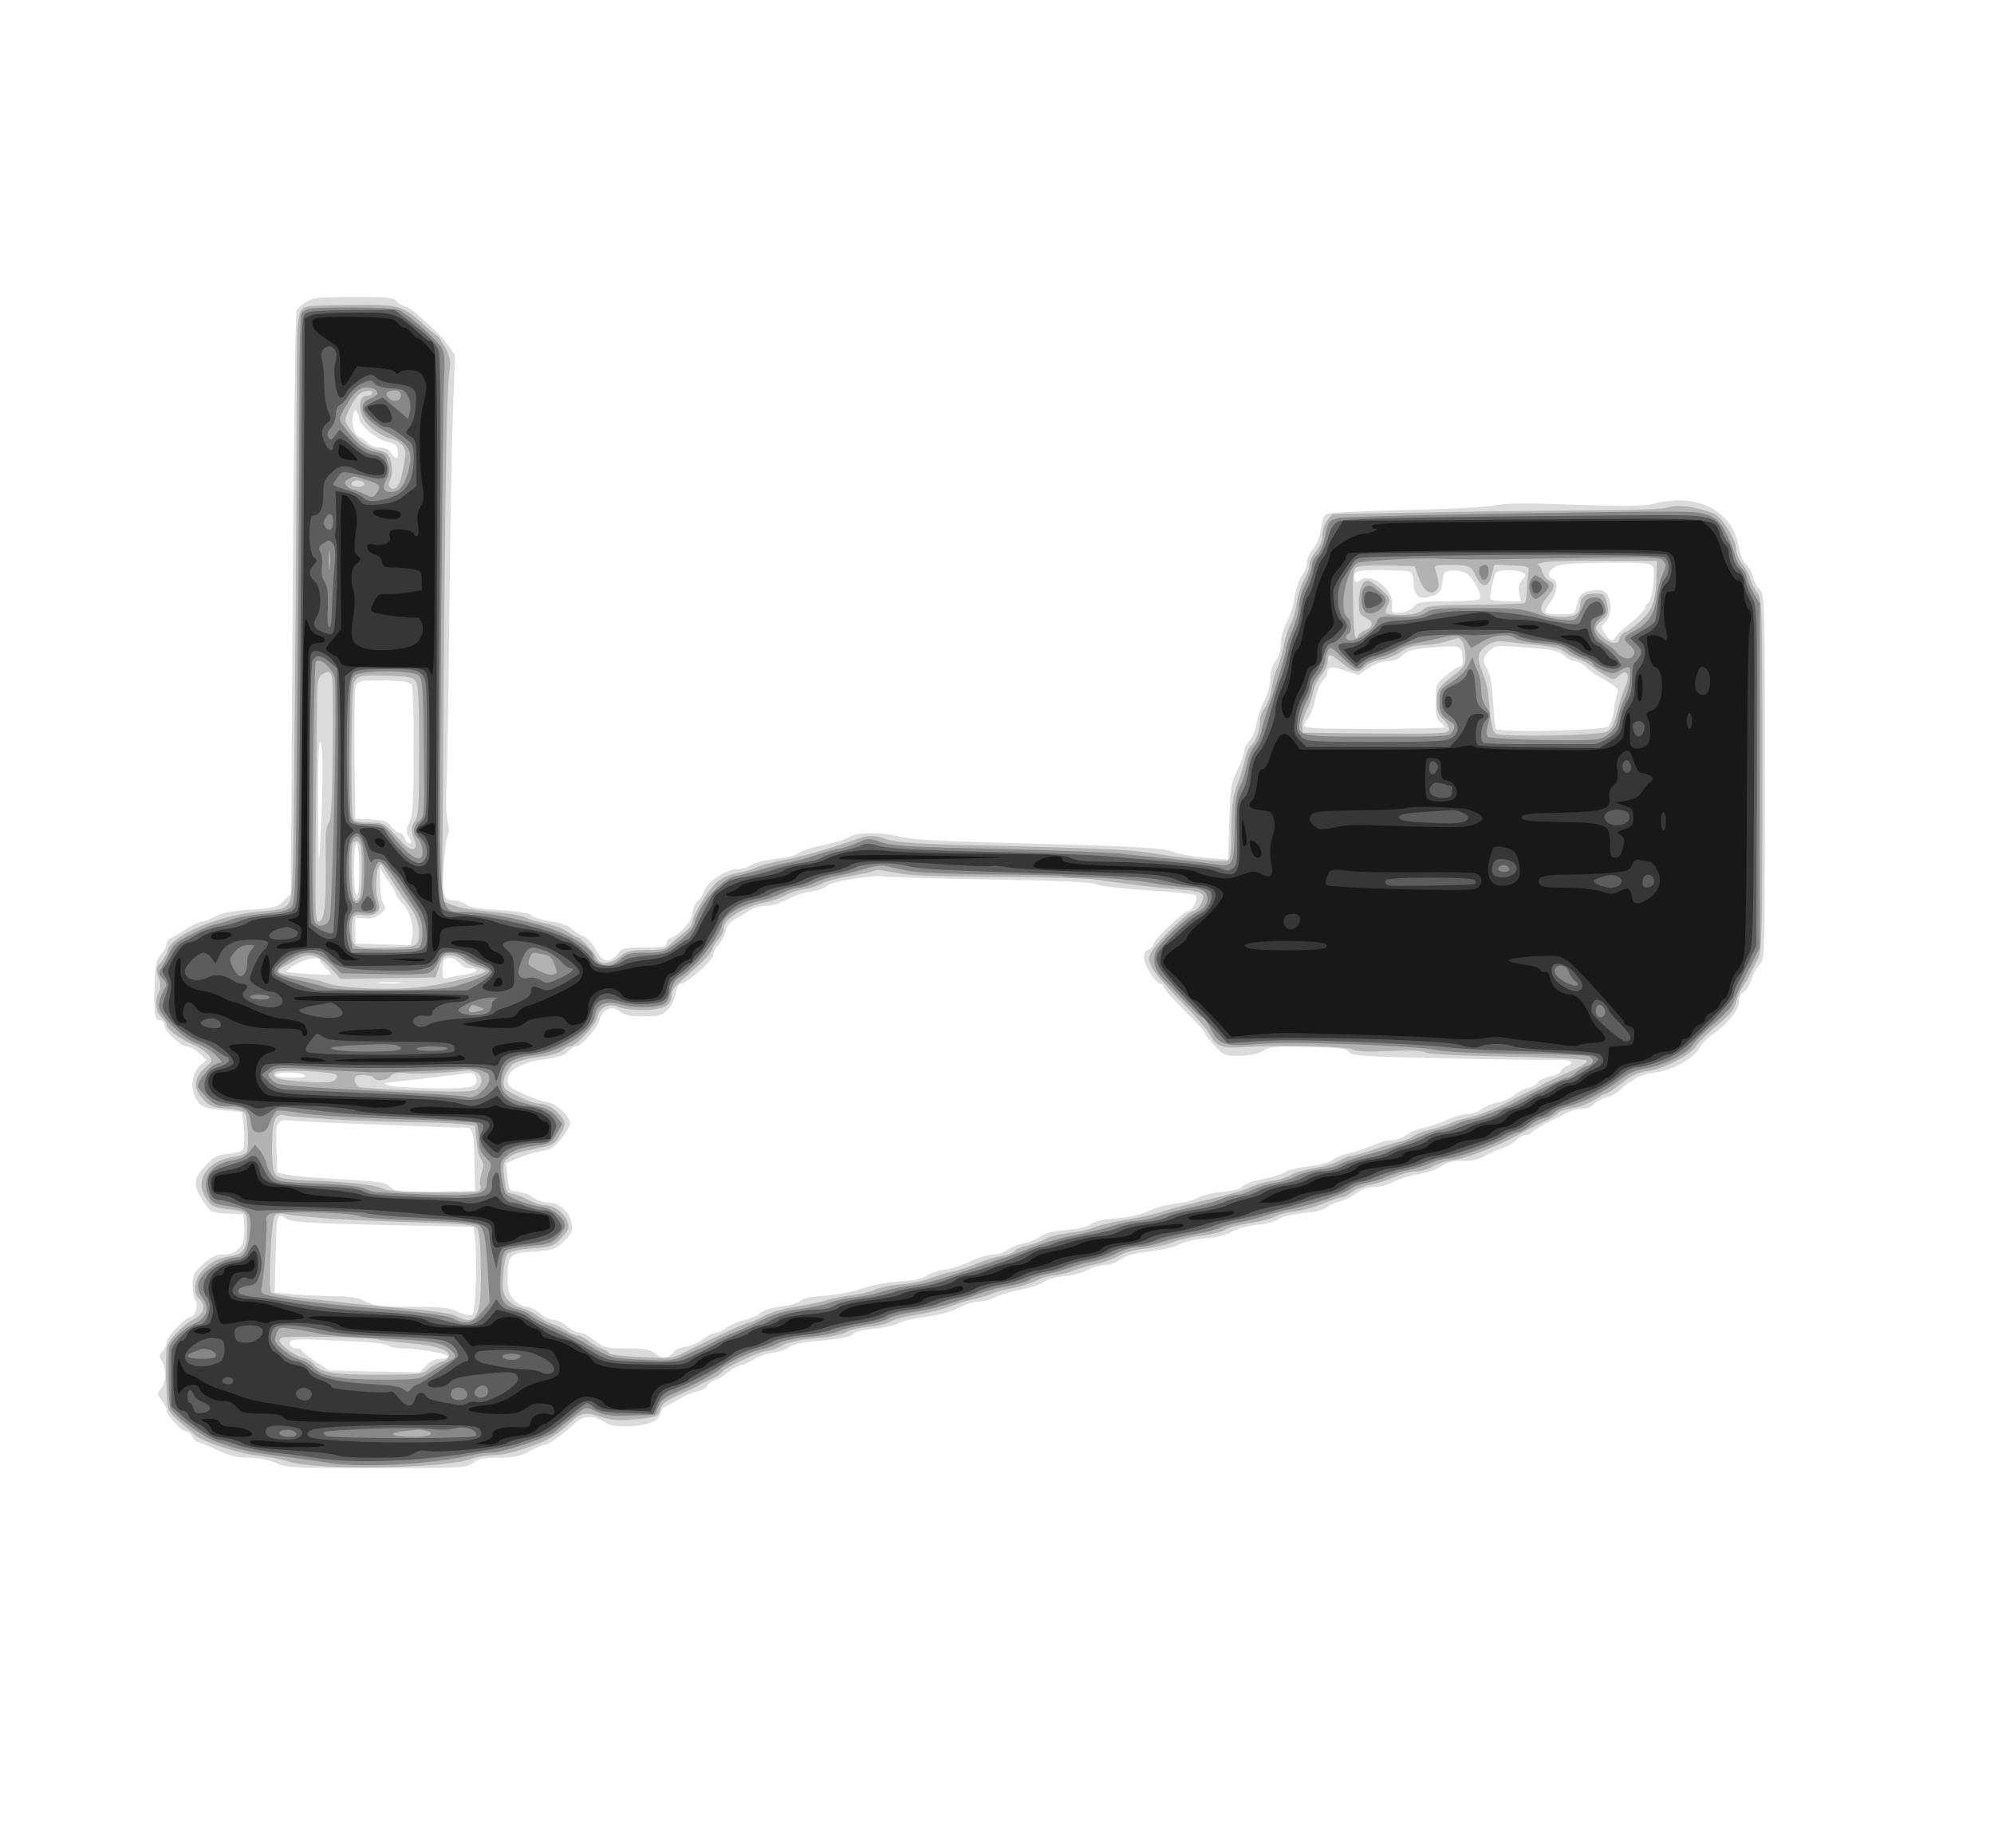 <?xml version="1.0" encoding="UTF-8" standalone="no"?>
<!-- Created with svg_stack (http://github.com/astraw/svg_stack) -->

<svg
   xmlns:dc="http://purl.org/dc/elements/1.1/"
   xmlns:cc="http://creativecommons.org/ns#"
   xmlns:rdf="http://www.w3.org/1999/02/22-rdf-syntax-ns#"
   xmlns:svg="http://www.w3.org/2000/svg"
   xmlns="http://www.w3.org/2000/svg"
   xmlns:sodipodi="http://sodipodi.sourceforge.net/DTD/sodipodi-0.dtd"
   xmlns:inkscape="http://www.inkscape.org/namespaces/inkscape"
   version="1.1"
   width="383.0"
   height="355.0"
   id="svg159"
   sodipodi:docname="GZ-3-tiyou-1669.svg"
   inkscape:version="0.92.4 (5da689c313, 2019-01-14)">
  <sodipodi:namedview
     pagecolor="#ffffff"
     bordercolor="#666666"
     borderopacity="1"
     objecttolerance="10"
     gridtolerance="10"
     guidetolerance="10"
     inkscape:pageopacity="0"
     inkscape:pageshadow="2"
     inkscape:window-width="1920"
     inkscape:window-height="1040"
     id="namedview161"
     showgrid="false"
     inkscape:zoom="1.5479476"
     inkscape:cx="69.314259"
     inkscape:cy="201.07044"
     inkscape:window-x="0"
     inkscape:window-y="0"
     inkscape:window-maximized="1"
     inkscape:current-layer="svg159" />
  <defs
     id="defs2" />
  <g
     id="id1:id1"
     transform="matrix(1.25,0,0,1.25,0.0,0.0)">
    <g
       transform="translate(0,284) scale(0.04,-0.04)"
       fill="#dbdbdb"
       stroke="none"
       id="g11">
      <path
         d="M1176 5940 c-16 -10 -33 -25 -37 -32 -4 -8 -11 -515 -15 -1128 l-7 -1115 -27 -26 c-23 -24 -36 -27 -130 -34 -73 -5 -112 -13 -134 -26 -17 -10 -39 -19 -49 -19 -10 0 -37 -13 -60 -28 -23 -16 -50 -31 -59 -35 -10 -4 -18 -14 -18 -24 0 -9 -10 -27 -22 -40 -18 -19 -22 -37 -24 -120 -4 -108 0 -133 22 -133 8 0 14 -7 14 -16 0 -23 64 -84 88 -84 10 0 32 -12 47 -26 l28 -26 -27 -24 c-33 -31 -36 -98 -6 -136 17 -22 31 -27 94 -33 l75 -7 6 -42 c4 -23 5 -57 3 -76 -3 -34 -4 -35 -58 -42 -47 -5 -60 -12 -92 -47 -46 -49 -48 -75 -8 -135 30 -44 32 -45 93 -48 l62 -3 3 -43 c6 -78 -21 -112 -90 -112 -18 0 -43 -13 -68 -36 -36 -33 -40 -41 -40 -83 0 -26 5 -52 12 -59 13 -13 -4 -62 -22 -62 -17 0 -90 -77 -90 -96 0 -9 -7 -26 -16 -36 -12 -12 -14 -21 -7 -30 21 -26 23 -86 3 -110 -17 -23 -17 -24 1 -47 10 -13 19 -31 19 -40 0 -19 59 -81 78 -81 6 0 16 -9 22 -20 6 -11 15 -20 20 -20 6 0 39 -14 73 -30 48 -23 78 -30 123 -30 37 0 75 -8 103 -20 40 -19 66 -20 388 -20 330 0 346 1 370 20 20 16 41 20 98 20 58 0 81 5 119 25 26 14 53 25 60 25 13 0 67 38 119 86 31 28 69 27 116 -3 34 -22 163 -13 191 12 11 10 20 24 20 32 0 7 8 17 18 20 9 4 33 17 52 29 19 12 50 25 68 29 18 4 36 13 39 21 2 7 15 16 26 20 12 4 35 17 50 30 16 13 41 27 55 30 15 4 38 15 52 24 14 9 44 20 68 23 24 3 52 13 61 21 13 12 52 19 127 26 73 7 112 14 119 24 6 8 39 17 80 21 39 4 83 14 99 22 16 9 64 20 105 25 46 5 95 19 123 33 26 14 61 25 78 25 17 0 45 7 63 17 18 9 63 22 101 29 38 8 77 21 86 29 10 9 44 19 76 22 33 3 75 14 94 25 19 10 49 18 66 18 17 0 43 10 58 21 19 15 51 24 109 31 45 5 98 18 117 27 19 10 65 21 102 24 41 3 79 12 100 25 18 11 62 23 98 27 36 3 72 13 82 21 9 9 48 18 91 23 46 4 83 13 94 23 10 9 32 19 49 22 17 4 46 18 65 32 20 15 46 24 69 24 20 0 54 9 75 21 22 11 66 24 97 29 32 5 70 18 84 29 20 16 41 21 82 21 36 0 65 6 86 19 17 10 47 24 67 30 20 7 45 21 54 31 10 11 26 20 36 20 10 0 21 5 25 11 3 6 30 22 58 36 28 13 62 30 76 38 14 8 39 15 56 15 17 0 38 8 48 19 9 10 30 21 47 25 16 3 41 17 55 31 14 14 28 25 31 25 4 0 14 7 24 16 9 8 45 19 79 24 69 10 148 54 170 96 8 14 28 35 45 47 61 42 105 96 105 127 0 18 7 33 18 39 10 5 24 27 30 49 7 21 21 47 32 57 20 18 20 30 20 720 0 682 -1 702 -19 719 -11 10 -23 32 -26 48 -4 17 -16 39 -28 51 -11 11 -24 41 -28 66 -21 136 -154 207 -315 168 -51 -12 -105 -13 -316 -6 -185 7 -268 6 -304 -2 -27 -7 -179 -15 -339 -18 -159 -4 -298 -10 -307 -15 -12 -5 -20 -25 -24 -58 -4 -30 -16 -61 -30 -78 -13 -15 -24 -39 -24 -53 0 -13 -9 -35 -19 -49 -11 -14 -23 -49 -27 -79 -4 -30 -18 -74 -31 -98 -13 -25 -23 -62 -23 -85 0 -25 -8 -51 -20 -66 -12 -15 -20 -41 -20 -66 0 -23 -10 -60 -23 -85 -13 -24 -26 -64 -30 -87 -3 -24 -15 -54 -26 -66 -12 -12 -21 -31 -21 -41 0 -10 -12 -43 -27 -74 -25 -51 -27 -69 -31 -200 l-4 -143 -87 7 c-47 4 -100 13 -116 20 -46 18 -139 24 -590 35 -300 8 -425 14 -465 25 -75 20 -169 19 -199 -1 -13 -9 -58 -23 -100 -31 -42 -8 -84 -22 -93 -30 -11 -9 -46 -19 -86 -22 -38 -4 -80 -14 -95 -24 -14 -9 -42 -17 -61 -17 -38 0 -110 -50 -122 -85 -3 -11 -15 -28 -25 -38 -11 -10 -19 -30 -19 -45 0 -28 -48 -82 -82 -95 -10 -4 -18 -13 -18 -22 0 -12 -15 -15 -84 -15 -78 0 -86 -2 -104 -25 -30 -38 -58 -32 -82 15 -12 23 -33 46 -48 52 -15 7 -37 21 -49 32 -13 11 -46 23 -79 27 -31 4 -63 14 -72 22 -11 10 -53 16 -126 21 -76 4 -115 11 -126 21 -9 8 -28 15 -42 15 -45 0 -51 19 -43 137 4 59 11 113 16 119 5 6 4 27 -2 47 -5 21 -7 80 -4 134 3 54 8 350 11 658 3 308 9 659 14 780 l8 220 -24 35 c-13 20 -43 52 -66 73 -24 21 -52 46 -63 56 -11 10 -30 22 -42 25 -11 4 -27 13 -33 21 -10 12 -43 15 -164 14 -130 0 -155 -3 -180 -19z m204 -449 c0 -24 71 -82 109 -89 29 -6 37 -13 39 -35 4 -32 -8 -35 -26 -7 -8 13 -23 20 -42 20 -16 0 -37 8 -47 18 -10 11 -25 21 -34 25 -19 6 -31 54 -22 86 4 17 8 19 14 9 5 -7 9 -19 9 -27z m4970 -570 c11 -22 -5 -134 -20 -139 -5 -2 -10 -10 -10 -17 0 -7 -24 -32 -52 -55 -29 -23 -57 -48 -61 -56 -12 -21 -23 -17 -42 13 -15 23 -16 28 -3 37 34 25 33 107 -1 125 -22 12 -82 0 -92 -19 -4 -8 -10 -27 -14 -42 -5 -26 -9 -28 -59 -28 -29 0 -56 3 -59 7 -4 3 4 21 18 39 28 36 33 82 10 90 -23 9 -18 32 11 47 19 10 73 14 195 15 153 1 170 -1 179 -17z m-936 -17 c10 -4 16 -18 16 -36 0 -51 17 -70 53 -62 45 9 55 20 59 62 3 34 6 37 36 40 18 2 44 -3 56 -12 26 -17 60 -81 51 -96 -4 -6 -56 -10 -120 -10 -103 0 -116 -2 -134 -21 -11 -12 -33 -22 -53 -22 -32 -2 -33 -1 -30 31 6 60 -88 128 -125 91 -14 -14 -27 5 -19 26 4 12 26 15 100 15 52 0 101 -3 110 -6z m436 -4 c12 -8 12 -11 -3 -28 -12 -13 -15 -28 -11 -50 l7 -32 -56 0 c-31 0 -58 4 -61 8 -4 8 5 57 19 100 5 14 83 16 105 2z m-232 -322 c2 -26 -1 -38 -10 -38 -7 -1 -31 -16 -53 -35 -39 -34 -40 -36 -40 -100 0 -52 4 -69 18 -79 9 -7 17 -16 17 -20 0 -3 -121 -6 -270 -6 -223 0 -270 2 -270 14 0 7 7 19 14 26 8 6 20 37 27 68 7 31 20 66 31 78 10 11 18 25 18 32 0 21 20 23 69 5 l49 -17 39 27 c24 16 52 27 73 27 21 0 43 8 58 23 18 17 40 23 95 28 127 11 132 10 135 -33z m268 33 c83 -7 106 -13 123 -30 11 -11 30 -21 41 -21 11 0 30 -10 41 -21 12 -12 31 -27 43 -33 72 -41 86 -52 80 -66 -3 -8 -10 -39 -15 -69 -4 -30 -14 -58 -21 -62 -26 -16 -416 -24 -431 -9 -3 3 -8 50 -11 104 -4 63 -11 108 -21 122 -21 32 -19 50 7 74 24 22 24 22 164 11z m-4305 -142 c5 -8 9 -122 8 -254 0 -198 -3 -246 -16 -274 -13 -26 -14 -37 -5 -52 14 -23 15 -29 3 -29 -5 0 -13 9 -16 20 -3 11 -12 20 -20 20 -7 0 -22 11 -32 25 -15 20 -28 25 -78 27 l-60 3 -3 240 c-1 132 0 250 3 262 6 28 22 31 123 29 60 -2 86 -6 93 -17z m-342 -356 c-1 -76 -5 -190 -9 -253 -5 -96 -7 -73 -8 138 -1 162 2 252 8 252 6 0 10 -52 9 -137z m141 -353 c0 -60 -4 -100 -10 -100 -6 0 -10 40 -10 100 0 60 4 100 10 100 6 0 10 -40 10 -100z m140 -94 c0 -6 12 -22 26 -37 29 -30 46 -89 37 -131 l-6 -29 -106 3 -106 3 0 50 0 50 36 -3 c24 -2 43 3 60 17 21 17 22 22 12 40 -7 11 -13 46 -13 77 l0 57 30 -44 c16 -24 30 -48 30 -53z m2286 55 c272 -4 395 -10 405 -18 8 -6 90 -16 194 -23 99 -6 184 -15 188 -19 12 -12 -11 -61 -28 -61 -18 0 -135 -112 -135 -129 0 -6 -7 -14 -15 -17 -28 -11 -27 -43 2 -89 15 -25 34 -45 41 -45 6 0 12 -5 12 -11 0 -7 36 -47 80 -91 44 -43 80 -83 80 -88 0 -6 17 -27 38 -49 35 -37 40 -38 97 -37 39 1 69 8 87 19 23 16 45 18 173 15 123 -2 148 -6 156 -19 8 -15 53 -18 386 -25 208 -5 397 -7 419 -6 44 4 68 -12 35 -23 -11 -3 -22 -12 -25 -20 -3 -8 -21 -17 -40 -20 -19 -4 -42 -16 -52 -26 -9 -10 -25 -19 -34 -19 -9 0 -31 -11 -50 -25 -18 -14 -50 -28 -69 -31 -20 -4 -47 -15 -60 -25 -13 -11 -38 -19 -55 -19 -17 0 -54 -11 -81 -24 -28 -12 -68 -26 -90 -30 -21 -4 -50 -16 -63 -27 -14 -10 -39 -19 -56 -19 -17 0 -51 -10 -75 -21 -25 -11 -65 -24 -90 -30 -25 -6 -53 -17 -63 -26 -10 -8 -48 -19 -87 -23 -39 -4 -82 -15 -94 -23 -13 -8 -53 -21 -88 -27 -35 -7 -69 -19 -76 -28 -8 -9 -38 -17 -80 -21 -37 -4 -79 -14 -93 -23 -14 -8 -52 -19 -85 -22 -33 -4 -78 -16 -100 -27 -25 -13 -71 -24 -123 -29 -50 -4 -89 -13 -100 -22 -10 -10 -48 -19 -94 -23 -51 -4 -85 -13 -101 -25 -13 -10 -41 -22 -63 -26 -21 -4 -50 -15 -63 -25 -13 -11 -39 -19 -58 -19 -18 0 -56 -11 -83 -25 -28 -14 -71 -28 -98 -32 -26 -3 -58 -14 -72 -24 -17 -11 -52 -19 -105 -22 -44 -3 -107 -14 -140 -26 -33 -12 -97 -25 -143 -28 -53 -4 -89 -11 -98 -21 -8 -8 -41 -17 -74 -21 -34 -4 -68 -15 -79 -25 -11 -10 -39 -22 -62 -27 -23 -5 -53 -19 -67 -29 -13 -11 -32 -20 -41 -20 -10 0 -32 -11 -50 -24 -18 -14 -51 -28 -72 -31 -21 -4 -39 -11 -39 -16 0 -4 -10 -13 -21 -20 -18 -9 -27 -7 -50 10 -23 17 -43 21 -112 21 -79 0 -87 2 -122 30 -21 17 -47 30 -57 30 -11 0 -33 11 -50 25 -16 14 -40 25 -52 25 -13 0 -36 11 -52 25 -16 14 -39 25 -52 25 -13 0 -34 12 -47 26 -21 23 -25 37 -25 89 0 84 9 92 103 97 72 5 81 8 113 39 31 30 35 39 30 69 -7 45 -46 80 -90 80 -18 0 -44 9 -58 19 -13 11 -40 21 -59 23 -33 3 -34 4 -39 56 l-6 53 46 20 c25 11 64 23 88 26 35 5 49 14 78 48 18 23 34 49 34 58 0 29 -50 76 -88 83 -20 3 -63 18 -94 33 -49 22 -58 30 -58 53 0 37 56 68 144 79 49 6 75 15 88 29 10 11 24 20 31 20 20 0 84 72 91 103 9 40 49 56 76 32 16 -14 37 -19 90 -19 59 -1 72 2 93 23 15 13 28 40 32 62 4 22 12 39 20 39 22 0 125 91 125 111 0 11 9 28 20 39 10 10 23 34 28 52 5 22 18 38 37 48 17 8 41 23 55 33 13 9 41 17 61 17 20 0 57 11 82 24 25 14 67 28 94 31 26 4 53 14 60 22 13 16 184 44 218 36 11 -3 196 -8 411 -12z m-2576 -311 c0 -5 10 -18 22 -30 12 -11 20 -21 17 -23 -9 -5 -169 5 -169 11 0 4 17 17 38 28 39 23 92 31 92 14z m535 -10 c10 -11 29 -20 42 -20 39 0 25 -17 -19 -24 -24 -3 -53 -9 -65 -12 -21 -6 -23 -3 -23 28 0 19 3 38 7 41 12 13 40 7 58 -13z m-227 -77 c-21 -2 -57 -2 -80 0 -24 2 -7 4 37 4 44 0 63 -2 43 -4z m-368 -353 c11 -7 -3 -10 -47 -10 -36 0 -63 4 -63 10 0 13 90 13 110 0z m657 -6 c15 -40 -5 -46 -158 -45 -80 1 -159 6 -175 11 -16 4 -22 9 -14 10 101 11 197 22 250 29 36 4 71 9 78 9 7 1 15 -5 19 -14z m-357 -185 c168 -7 313 -12 322 -11 24 1 29 -23 31 -143 l2 -100 -152 -3 c-142 -2 -154 -1 -173 18 -18 18 -40 21 -193 30 -94 5 -188 13 -207 18 l-35 8 -3 94 c-3 106 0 111 63 105 22 -3 177 -10 345 -16z m-367 -363 c17 -11 96 -16 369 -22 l347 -7 6 -52 c9 -72 2 -272 -10 -284 -7 -7 -25 -4 -54 9 -36 17 -66 20 -180 20 -117 0 -142 3 -176 20 -30 16 -61 20 -135 21 -52 1 -122 4 -155 8 l-60 6 4 140 c4 168 4 167 44 141z m276 -470 c57 -3 109 -10 115 -16 5 -5 30 -10 55 -10 61 0 171 -20 171 -31 0 -5 -13 -9 -30 -9 -19 0 -38 -9 -53 -26 l-25 -26 -173 3 -174 4 -52 34 c-29 19 -53 38 -53 43 0 4 -9 8 -19 8 -24 0 -38 20 -21 30 7 4 44 6 84 4 39 -2 118 -6 175 -8z"
         id="path9" />
    </g>
  </g>
  <g
     id="id2:id2"
     transform="matrix(1.25,0,0,1.25,0.0,0.0)">
    <g
       transform="translate(0,284) scale(0.04,-0.04)"
       fill="#b2b2b2"
       stroke="none"
       id="g16">
      <path
         d="M1185 5923 c-43 -10 -45 -22 -45 -337 0 -166 -3 -668 -7 -1117 -6 -759 -8 -818 -24 -840 -15 -20 -29 -24 -106 -30 -150 -11 -344 -91 -358 -147 -3 -15 -16 -37 -28 -50 -19 -20 -20 -26 -8 -57 9 -25 9 -40 2 -54 -18 -32 -13 -79 9 -98 11 -10 20 -23 20 -30 0 -16 56 -58 105 -78 21 -9 46 -26 56 -38 17 -21 16 -23 -12 -47 -44 -38 -48 -80 -11 -120 26 -30 36 -34 90 -38 34 -2 66 -10 72 -17 12 -14 18 -134 7 -151 -4 -7 -27 -15 -51 -18 -101 -16 -150 -90 -105 -159 20 -30 30 -36 75 -41 82 -9 84 -11 84 -71 0 -82 -11 -102 -62 -110 -52 -9 -75 -20 -110 -56 -32 -31 -38 -88 -13 -109 27 -22 18 -58 -17 -76 -46 -22 -108 -89 -109 -117 -3 -105 1 -219 10 -235 9 -17 30 -36 101 -95 32 -27 159 -69 234 -78 45 -5 101 -16 126 -24 106 -34 596 -27 695 9 22 8 61 15 86 16 44 0 84 10 178 45 41 15 81 41 123 81 38 37 60 41 112 22 35 -12 66 -16 115 -12 100 8 110 11 117 40 5 20 22 33 73 56 36 16 73 34 81 39 8 5 29 15 46 23 17 8 35 19 39 26 10 17 145 80 170 80 11 0 38 9 59 21 25 13 68 23 130 28 53 4 102 14 116 23 14 9 53 18 86 21 34 3 72 12 85 20 13 8 60 21 104 27 44 7 100 21 125 31 25 10 67 24 94 29 27 6 57 15 67 21 11 5 45 14 76 20 32 6 74 19 95 30 20 10 50 19 65 19 15 1 46 8 68 16 22 9 65 21 96 28 32 7 72 22 90 33 19 11 61 23 95 26 34 4 84 15 110 25 27 11 78 22 114 26 36 4 76 14 89 23 13 8 55 19 94 25 38 5 79 16 91 23 12 8 46 17 76 21 30 3 81 17 112 30 32 13 64 24 71 24 8 0 26 9 40 20 14 11 47 24 74 29 26 5 68 19 93 30 25 11 60 21 79 21 18 0 48 8 65 19 17 10 54 22 81 25 55 8 160 49 245 95 30 17 74 40 98 51 24 11 50 26 57 34 8 7 35 17 60 20 25 4 62 18 82 32 20 13 40 24 45 24 5 0 31 18 58 39 36 29 64 42 98 46 63 9 164 60 188 96 10 16 47 53 82 81 48 40 65 61 73 93 6 22 17 47 24 55 7 8 20 31 29 50 9 19 23 46 31 60 13 21 15 127 15 701 0 654 -1 677 -19 701 -11 13 -23 38 -27 54 -4 16 -18 42 -31 57 -12 16 -23 40 -23 54 0 39 -56 129 -88 141 -63 25 -139 35 -172 23 -22 -7 -138 -11 -334 -12 -166 -1 -449 -4 -629 -8 l-329 -6 -19 -24 c-10 -13 -19 -38 -19 -56 0 -21 -9 -45 -25 -63 -14 -17 -25 -40 -25 -52 0 -13 -9 -37 -19 -54 -11 -17 -24 -59 -30 -93 -5 -34 -16 -72 -25 -85 -8 -13 -19 -49 -25 -80 -6 -32 -17 -70 -25 -85 -8 -16 -17 -51 -21 -78 -4 -28 -16 -61 -26 -74 -11 -13 -19 -36 -19 -52 0 -34 -16 -79 -34 -93 -8 -6 -19 -31 -24 -56 -6 -25 -20 -70 -31 -100 -16 -43 -20 -80 -21 -168 0 -86 -3 -114 -14 -118 -16 -6 -174 9 -301 30 -84 13 -207 18 -752 31 -150 4 -224 10 -254 20 -54 19 -73 19 -134 -4 -75 -28 -191 -61 -272 -77 -40 -7 -85 -20 -100 -27 -16 -8 -48 -17 -72 -21 -25 -4 -57 -18 -75 -33 -34 -28 -95 -128 -96 -155 0 -9 -14 -27 -31 -40 -17 -13 -41 -33 -53 -45 -20 -20 -34 -23 -94 -23 -61 0 -75 -4 -100 -25 -35 -29 -80 -33 -89 -7 -7 21 -64 82 -76 82 -5 0 -20 9 -34 19 -13 11 -50 25 -81 32 -31 6 -68 17 -83 24 -14 8 -74 18 -135 23 -60 5 -126 16 -147 25 l-39 17 6 797 c7 848 12 1171 23 1242 5 36 1 53 -18 88 -13 23 -26 43 -29 43 -3 0 -28 20 -55 45 -79 72 -92 75 -267 74 -84 -1 -162 -3 -173 -6z m245 -333 c0 -5 -9 -10 -19 -10 -26 0 -35 -32 -21 -74 11 -35 67 -80 113 -92 41 -10 60 -38 53 -76 -4 -18 -9 -47 -13 -65 -6 -38 -29 -61 -44 -46 -8 8 -7 17 1 32 12 24 4 85 -14 99 -6 5 -25 12 -42 15 -33 6 -79 44 -106 88 -16 25 -15 29 8 75 23 46 41 62 72 63 6 1 12 -3 12 -9z m-30 -351 c0 -5 -11 -9 -25 -9 -26 0 -34 15 -12 23 16 5 37 -3 37 -14z m4964 -339 c-1 -98 -14 -140 -52 -176 -20 -20 -49 -42 -64 -50 -16 -8 -28 -21 -28 -29 0 -23 -38 -18 -65 10 -31 30 -31 36 1 64 21 18 24 27 19 54 -10 45 -12 47 -49 47 -37 0 -56 -15 -56 -45 0 -31 -19 -45 -64 -45 -90 0 -107 23 -61 78 30 36 31 48 5 62 -11 6 -23 22 -26 35 -3 14 -11 26 -18 26 -6 1 7 5 29 9 22 4 128 7 235 6 l195 -1 -1 -45z m-914 -18 c17 -50 43 -70 66 -51 15 12 14 27 -2 82 -5 15 2 17 58 17 72 0 80 -4 99 -45 22 -46 46 -44 59 5 l11 41 67 -3 c61 -3 67 -5 64 -23 -2 -11 -5 -41 -6 -67 -1 -26 -5 -50 -8 -54 -4 -3 -89 -7 -190 -7 -161 -2 -187 -4 -202 -20 -16 -16 -66 -23 -121 -17 -27 3 -27 4 -14 34 12 25 10 29 -26 62 -21 19 -44 34 -51 34 -20 0 -34 -34 -34 -85 0 -39 4 -47 25 -57 32 -14 32 -36 1 -48 -13 -5 -26 -15 -29 -22 -11 -31 -17 7 -19 125 -3 105 0 129 12 137 8 6 62 9 120 8 l104 -3 16 -43z m170 -251 c5 -11 10 -36 10 -55 0 -29 -7 -40 -36 -63 -69 -52 -74 -60 -74 -108 0 -37 5 -51 26 -70 16 -15 24 -31 20 -40 -5 -13 -41 -15 -283 -13 l-278 3 -3 23 c-2 13 6 40 17 62 11 21 23 54 26 74 4 19 18 48 31 63 13 15 24 37 24 49 0 35 11 35 53 -1 46 -40 66 -43 92 -15 9 10 37 22 61 26 23 3 58 17 75 30 23 17 47 24 78 25 25 0 66 6 91 13 25 8 48 14 52 15 4 0 12 -8 18 -18z m287 -9 c54 -5 88 -14 101 -25 10 -9 34 -22 53 -28 19 -7 43 -19 54 -29 11 -9 34 -25 52 -35 31 -18 33 -18 53 0 31 28 44 3 23 -44 -9 -20 -23 -64 -31 -98 -12 -48 -21 -64 -41 -74 -30 -15 -396 -21 -423 -8 -15 8 -20 29 -31 154 -2 22 -12 57 -21 79 -25 59 -21 83 17 107 24 15 42 18 72 14 22 -3 77 -9 122 -13z m-4631 -126 c3 -13 4 -140 2 -283 -2 -193 -6 -264 -16 -275 -8 -11 -12 -45 -11 -104 3 -209 -4 -274 -27 -274 -15 0 -15 18 -6 842 1 82 4 98 19 107 26 15 32 14 39 -13z m321 -12 c10 -13 13 -80 13 -266 0 -216 -2 -252 -17 -274 -14 -22 -15 -31 -4 -61 11 -29 11 -37 0 -44 -10 -6 -29 7 -64 46 -50 54 -52 55 -107 55 -42 0 -57 4 -62 16 -10 26 -7 491 3 518 12 31 26 34 136 30 71 -2 92 -6 102 -20z m-213 -630 c10 -26 7 -188 -4 -204 -9 -13 -11 -13 -20 0 -11 17 -14 203 -3 213 11 11 20 8 27 -9z m117 -130 c19 -31 45 -70 59 -88 34 -41 50 -80 50 -119 0 -53 -6 -56 -130 -58 -126 -2 -128 -1 -129 68 -1 52 7 64 43 58 19 -4 38 -1 49 7 17 12 18 19 7 56 -12 45 -3 132 14 132 2 0 19 -25 37 -56z m1981 17 c31 -5 193 -9 360 -10 167 0 332 -5 368 -10 116 -17 223 -30 310 -37 103 -8 115 -15 94 -55 -8 -16 -21 -29 -30 -29 -17 0 -132 -111 -158 -153 -16 -27 -16 -31 -1 -63 9 -19 59 -78 111 -130 51 -52 101 -108 109 -124 27 -51 50 -60 145 -52 121 9 392 2 408 -10 8 -7 56 -9 136 -6 79 4 129 2 142 -5 12 -7 133 -13 318 -16 186 -4 300 -10 302 -16 3 -9 -41 -32 -136 -74 -14 -6 -32 -15 -40 -21 -8 -5 -31 -16 -50 -25 -19 -8 -46 -22 -60 -30 -49 -28 -136 -63 -175 -70 -21 -4 -51 -13 -66 -21 -15 -7 -49 -18 -75 -24 -27 -6 -55 -17 -64 -24 -8 -8 -35 -18 -60 -24 -25 -6 -71 -20 -102 -31 -32 -12 -65 -21 -75 -21 -10 0 -32 -9 -49 -19 -17 -10 -61 -24 -97 -29 -36 -6 -76 -17 -89 -26 -12 -8 -43 -18 -68 -22 -25 -3 -63 -14 -85 -24 -37 -17 -89 -31 -240 -67 -33 -7 -80 -21 -105 -29 -25 -9 -85 -22 -135 -30 -49 -8 -104 -21 -122 -29 -17 -8 -60 -18 -95 -21 -34 -4 -76 -14 -93 -24 -16 -10 -46 -20 -66 -24 -21 -4 -42 -13 -49 -20 -6 -8 -30 -18 -53 -21 -23 -4 -67 -18 -97 -30 -30 -13 -73 -27 -95 -31 -21 -4 -57 -15 -80 -24 -22 -10 -73 -20 -113 -24 -41 -3 -86 -13 -100 -20 -15 -8 -54 -17 -87 -21 -33 -4 -78 -13 -100 -20 -22 -7 -76 -18 -120 -25 -46 -7 -98 -23 -122 -36 -23 -13 -47 -24 -55 -24 -11 0 -161 -70 -260 -121 -33 -17 -50 -18 -157 -12 -67 3 -121 10 -121 14 0 4 -10 11 -22 15 -13 4 -37 17 -54 30 -17 13 -37 24 -45 24 -8 0 -28 8 -45 19 -17 10 -41 22 -55 26 -13 4 -38 18 -56 31 -18 14 -46 27 -63 30 -17 4 -40 18 -51 33 -18 22 -20 36 -16 93 2 37 9 74 16 81 7 9 43 17 94 21 77 6 84 8 114 41 29 31 31 37 22 65 -12 32 -53 60 -89 60 -12 0 -38 9 -58 20 -20 10 -49 22 -63 24 -24 5 -27 11 -32 63 -6 52 -4 60 16 75 23 18 29 20 119 38 49 10 60 16 77 46 25 42 26 53 3 80 -22 26 -55 44 -80 44 -30 0 -129 47 -135 63 -9 25 7 69 34 89 14 10 55 22 97 27 41 5 81 16 91 25 10 9 23 16 30 16 22 0 98 80 105 110 7 39 45 58 81 42 14 -7 56 -12 93 -12 78 0 112 17 112 56 0 17 11 35 32 52 82 70 118 106 124 125 4 12 15 30 25 40 11 10 19 29 19 42 0 33 75 80 150 96 30 6 69 19 85 29 17 9 50 21 75 24 25 4 55 14 68 22 13 8 62 21 109 29 47 8 88 17 92 20 3 4 19 4 36 0 16 -3 56 -10 87 -14z m-2216 -356 l42 -45 183 2 182 3 15 43 c12 36 18 42 41 42 16 0 38 -9 50 -19 13 -11 36 -23 52 -26 16 -4 31 -10 34 -14 6 -11 -131 -47 -237 -62 -108 -15 -317 -7 -373 14 -22 9 -62 18 -90 22 -68 9 -95 16 -95 24 0 4 10 13 23 20 12 6 33 18 47 26 46 27 79 19 126 -30z m27 -414 c4 -5 1 -14 -8 -21 -11 -9 -41 -11 -120 -5 -103 7 -123 14 -109 36 7 12 223 3 237 -10z m538 9 c24 -13 25 -42 2 -62 -16 -13 -46 -14 -228 -8 -115 4 -217 11 -225 14 -9 4 -16 15 -17 26 -1 16 5 20 32 20 19 0 37 -4 40 -10 10 -16 51 -12 66 6 10 12 25 15 64 11 40 -4 147 1 233 11 7 1 22 -3 33 -8z m-556 -180 c88 -5 223 -10 300 -11 77 0 165 -4 195 -7 l55 -7 5 -56 c3 -31 11 -63 18 -72 11 -13 11 -24 3 -50 -7 -19 -9 -41 -6 -49 4 -9 1 -19 -6 -24 -17 -10 -337 -5 -358 6 -33 17 -130 29 -265 34 -109 4 -143 9 -155 21 -12 12 -16 38 -16 109 0 102 12 132 49 121 12 -3 93 -10 181 -15z m-15 -381 c74 -5 230 -12 347 -15 175 -5 214 -9 225 -22 9 -10 14 -58 15 -154 3 -190 -15 -225 -97 -183 -18 9 -82 19 -162 26 -73 5 -173 15 -223 20 -49 6 -140 16 -202 22 -62 7 -117 17 -122 22 -11 11 1 274 14 294 5 9 18 11 39 7 17 -4 92 -11 166 -17z m200 -466 c8 -3 58 -8 111 -13 100 -8 154 -25 154 -49 0 -8 -13 -18 -29 -22 -16 -5 -39 -17 -51 -29 -20 -19 -34 -21 -191 -21 -175 -1 -222 7 -252 44 -7 9 -25 18 -40 22 -15 3 -43 19 -62 35 -29 25 -32 31 -20 40 15 10 349 4 380 -7z"
         id="path14" />
    </g>
  </g>
  <g
     id="id3:id3"
     transform="matrix(1.25,0,0,1.25,0.0,0.0)">
    <g
       transform="translate(0,284) scale(0.04,-0.04)"
       fill="#878787"
       stroke="none"
       id="g27">
      <path
         d="M1185 5913 c-11 -3 -23 -10 -27 -17 -4 -6 -8 -148 -8 -316 0 -168 -3 -673 -7 -1123 -6 -732 -8 -821 -22 -839 -13 -16 -35 -21 -106 -28 -50 -5 -108 -15 -130 -24 -22 -8 -47 -15 -55 -16 -8 0 -48 -16 -88 -36 -63 -31 -77 -43 -93 -78 -10 -22 -24 -49 -31 -58 -10 -14 -9 -21 7 -38 18 -20 18 -22 2 -49 -9 -16 -17 -40 -17 -54 0 -36 94 -129 147 -146 23 -8 54 -27 69 -42 l27 -28 -26 -10 c-24 -10 -67 -63 -67 -84 0 -5 15 -24 34 -43 29 -29 41 -34 81 -34 63 0 81 -12 89 -60 5 -35 10 -40 32 -40 21 0 29 8 41 39 9 22 21 42 27 44 7 3 48 -1 91 -9 45 -8 209 -18 371 -23 161 -4 297 -11 303 -15 6 -4 11 -30 11 -57 0 -40 5 -55 26 -76 22 -22 24 -29 15 -50 -6 -13 -11 -35 -11 -48 0 -51 -47 -55 -424 -35 -10 1 -31 7 -45 14 -16 8 -85 16 -181 19 -144 6 -156 8 -173 29 -10 12 -21 33 -23 47 -3 14 -14 37 -25 50 l-19 23 -21 -26 c-13 -17 -34 -28 -60 -32 -87 -14 -126 -68 -99 -135 13 -30 20 -34 87 -44 70 -11 83 -28 73 -103 -8 -66 -22 -92 -49 -92 -33 -1 -91 -28 -120 -56 -36 -34 -39 -64 -11 -103 27 -36 14 -75 -32 -95 -45 -20 -98 -72 -99 -99 -3 -99 -1 -206 5 -222 12 -33 121 -114 183 -136 84 -29 114 -36 248 -54 66 -9 148 -20 181 -25 126 -20 395 -5 546 30 24 5 59 10 78 10 41 0 217 59 242 80 28 25 71 59 97 78 23 18 25 17 61 0 30 -15 56 -18 131 -16 l94 3 14 32 c10 24 27 37 65 53 72 30 148 70 171 90 28 25 114 66 155 75 19 4 51 15 70 25 19 10 73 21 120 25 47 4 97 14 112 21 15 8 59 18 98 24 39 6 81 17 93 25 12 8 56 19 97 25 73 11 153 33 256 72 28 10 77 23 109 28 31 5 68 16 81 24 12 9 42 19 66 22 24 4 63 15 88 24 25 10 65 21 90 25 25 4 65 18 90 31 25 13 62 24 82 24 21 0 64 9 95 20 32 10 89 24 127 30 38 6 80 17 95 24 14 8 49 17 76 21 28 5 68 15 90 23 22 8 69 20 105 27 78 16 208 60 230 79 8 7 33 17 55 21 22 3 59 15 81 25 23 10 61 21 84 25 24 4 61 16 84 26 23 10 53 19 68 19 32 0 180 53 224 81 17 10 38 19 47 19 9 0 28 11 42 24 15 14 39 28 55 31 16 3 34 13 40 21 7 7 31 19 54 24 59 15 144 58 198 101 33 25 63 39 95 44 71 10 164 57 188 94 11 17 48 54 81 81 36 29 67 63 74 83 6 17 31 71 56 119 l44 88 0 661 0 660 -25 43 c-14 24 -25 50 -25 59 0 9 -9 24 -19 34 -11 10 -22 32 -26 48 -4 17 -18 54 -33 84 -31 65 -66 83 -162 85 -215 3 -1301 -16 -1331 -24 -34 -10 -37 -13 -48 -68 -7 -34 -19 -65 -31 -75 -11 -9 -20 -27 -20 -39 0 -13 -12 -45 -25 -73 -14 -27 -25 -65 -25 -83 0 -18 -11 -59 -25 -92 -14 -33 -25 -66 -25 -75 0 -16 -38 -142 -70 -230 -10 -27 -21 -66 -24 -85 -4 -19 -15 -43 -26 -55 -11 -12 -24 -44 -30 -73 -5 -29 -17 -67 -27 -84 -14 -26 -18 -60 -20 -157 -2 -149 -5 -153 -83 -140 -53 8 -164 20 -360 40 -52 5 -268 13 -480 18 -323 7 -393 11 -434 25 -47 17 -50 17 -96 -3 -27 -12 -56 -21 -64 -21 -9 0 -48 -11 -88 -24 -40 -14 -91 -27 -113 -31 -22 -3 -67 -15 -100 -25 -33 -10 -76 -21 -96 -25 -56 -9 -144 -109 -162 -186 -4 -16 -28 -42 -62 -67 -53 -40 -59 -42 -125 -42 -60 0 -73 -3 -96 -25 -15 -14 -36 -25 -46 -25 -27 0 -58 18 -58 34 0 34 -110 97 -220 126 -115 30 -161 38 -253 46 -133 10 -120 -109 -113 1007 4 529 9 1000 12 1047 4 64 1 93 -9 113 -15 28 -122 123 -164 146 -22 11 -306 14 -348 4z m265 -324 c0 -5 -11 -14 -25 -19 -61 -23 -34 -80 62 -131 86 -45 101 -71 83 -143 -15 -60 -35 -86 -66 -86 -32 0 -37 14 -20 48 12 22 13 38 5 64 -8 31 -14 36 -47 42 -40 7 -72 31 -115 89 -30 40 -31 33 18 114 11 18 31 37 45 42 26 9 60 -2 60 -20z m90 -9 c0 -23 -31 -27 -49 -7 -14 17 -4 27 26 27 16 0 23 -6 23 -20z m-131 -324 c51 -15 57 -24 37 -51 -13 -18 -15 -18 -49 -2 -19 9 -39 17 -45 17 -5 0 -15 6 -21 14 -10 11 -8 17 6 25 23 13 20 13 72 -3z m-142 -338 c-2 -18 -4 -6 -4 27 0 33 2 48 4 33 2 -15 2 -42 0 -60z m4418 33 c72 0 256 3 411 6 251 4 282 3 294 -12 11 -13 11 -21 -3 -51 -9 -19 -20 -60 -23 -90 -8 -63 -32 -99 -88 -129 -42 -23 -44 -30 -14 -54 13 -11 19 -24 15 -34 -9 -23 -40 -21 -62 3 -10 12 -33 30 -51 40 -45 29 -53 67 -18 95 24 19 26 25 17 51 -8 23 -16 29 -38 29 -15 0 -31 -7 -35 -15 -36 -78 -32 -75 -85 -71 -27 1 -74 12 -104 24 -49 18 -79 21 -226 21 -148 1 -173 -2 -197 -17 -21 -14 -43 -18 -104 -16 -74 2 -78 1 -86 -22 -10 -27 -70 -69 -99 -69 -20 0 -26 15 -9 25 15 9 12 51 -5 65 -33 27 -5 179 38 207 13 9 263 22 312 17 17 -2 89 -3 160 -3z m-49 -316 l16 -25 42 25 c47 28 101 32 131 11 11 -7 55 -15 98 -18 59 -4 83 -10 100 -25 12 -11 39 -26 60 -33 20 -6 37 -16 37 -21 0 -5 17 -16 38 -24 34 -15 39 -15 65 0 16 9 31 14 35 11 12 -13 4 -77 -16 -118 -12 -24 -24 -60 -27 -81 -5 -26 -17 -44 -39 -60 -30 -21 -38 -22 -240 -20 -126 2 -214 7 -220 13 -7 7 -7 23 1 50 9 35 8 44 -8 64 -12 15 -19 40 -19 68 0 23 -7 56 -15 72 -8 15 -15 36 -16 45 0 10 -4 7 -10 -9 -14 -33 -37 -58 -81 -86 -35 -22 -38 -28 -38 -69 0 -43 5 -52 44 -79 15 -10 17 -16 7 -34 -12 -22 -15 -22 -290 -22 -312 0 -309 -1 -296 66 3 20 15 53 26 73 10 20 19 43 19 53 0 9 11 30 25 46 14 17 25 40 25 52 0 12 5 30 10 40 10 18 14 16 55 -25 46 -47 68 -55 83 -30 4 9 32 22 61 30 29 7 61 21 71 30 9 8 44 20 76 26 32 6 73 15 89 19 57 15 84 11 101 -15z m-4350 -141 c10 -54 -9 -897 -20 -926 -10 -23 -36 -31 -53 -16 -13 10 -14 80 -11 503 2 269 7 496 11 502 13 21 66 -25 73 -63z m320 12 c18 -13 19 -31 22 -278 3 -256 3 -264 -17 -282 -25 -23 -27 -43 -6 -66 9 -10 17 -30 18 -46 4 -59 -43 -35 -120 60 -30 37 -36 40 -89 41 -51 0 -58 3 -66 25 -5 14 -8 138 -6 278 3 237 4 255 22 268 28 20 214 20 242 0z m-215 -647 c14 -47 10 -194 -5 -215 -12 -16 -17 -17 -28 -6 -17 17 -24 187 -9 225 13 33 32 31 42 -4z m105 -106 c16 -20 38 -51 49 -69 11 -17 33 -51 49 -75 23 -34 29 -55 29 -93 0 -29 -6 -52 -14 -57 -8 -5 -68 -8 -134 -7 l-120 3 -9 47 c-7 33 -6 56 2 73 10 22 17 25 44 20 49 -8 63 5 49 45 -14 40 -14 90 -1 124 13 35 22 33 56 -11z m1989 2 c36 -7 164 -13 325 -14 145 -1 267 -4 270 -6 3 -2 55 -5 115 -6 61 -1 162 -10 225 -20 63 -11 131 -19 151 -19 19 0 43 -6 54 -13 26 -20 13 -65 -24 -80 -39 -17 -149 -120 -161 -152 -14 -36 -3 -75 29 -106 14 -14 52 -53 84 -87 33 -34 63 -62 68 -62 5 0 18 -18 29 -40 31 -61 51 -70 150 -63 117 9 171 9 430 0 124 -5 248 -13 275 -19 50 -10 156 -15 428 -18 81 -1 156 -4 167 -7 28 -7 25 -31 -4 -39 -14 -3 -32 -14 -42 -25 -9 -10 -24 -19 -32 -19 -13 0 -151 -65 -192 -90 -31 -19 -159 -70 -177 -70 -10 0 -38 -9 -62 -20 -24 -11 -50 -20 -58 -20 -9 0 -41 -11 -72 -24 -69 -30 -134 -52 -225 -77 -38 -10 -79 -25 -90 -32 -12 -8 -47 -17 -78 -20 -31 -4 -72 -16 -90 -26 -18 -10 -54 -22 -79 -25 -26 -4 -64 -16 -85 -26 -21 -11 -49 -20 -61 -20 -13 0 -40 -7 -61 -16 -20 -9 -75 -24 -122 -34 -47 -10 -103 -25 -125 -34 -22 -8 -56 -15 -76 -16 -20 0 -65 -9 -100 -21 -35 -11 -98 -26 -139 -34 -41 -7 -104 -25 -140 -38 -36 -14 -87 -33 -115 -43 -278 -95 -304 -103 -380 -113 -39 -6 -88 -17 -110 -24 -22 -8 -69 -17 -103 -21 -35 -4 -78 -13 -95 -21 -18 -7 -69 -18 -115 -24 -51 -6 -101 -20 -130 -35 -26 -13 -76 -36 -112 -51 -36 -14 -72 -30 -80 -36 -8 -5 -31 -16 -50 -25 -19 -8 -53 -23 -76 -34 -35 -17 -54 -19 -160 -13 -124 6 -120 5 -234 73 -8 5 -54 27 -101 49 -48 21 -90 44 -94 50 -3 6 -27 16 -51 22 -57 15 -67 38 -61 138 3 53 9 78 20 86 9 7 51 15 94 19 65 5 81 10 105 33 15 15 28 35 28 45 0 28 -46 65 -88 71 -45 6 -123 34 -138 50 -6 7 -14 37 -18 69 -6 53 -5 57 24 81 19 16 48 27 82 32 78 10 85 13 107 51 l21 36 -22 28 c-17 21 -38 32 -76 40 -117 26 -146 50 -135 114 8 51 40 73 119 82 105 11 227 88 239 150 8 47 38 61 99 45 49 -12 116 -13 156 -2 19 5 27 17 36 50 6 26 18 48 31 55 59 31 153 149 168 208 9 34 70 71 142 87 29 6 69 20 90 31 21 11 49 20 63 20 14 0 41 9 61 19 20 11 57 22 83 26 26 4 72 16 104 26 31 10 68 16 82 13 14 -4 52 -12 85 -19z m-2216 -355 l43 -39 152 -3 c83 -2 162 -1 176 2 16 4 32 19 43 43 15 29 24 37 46 37 16 0 39 -8 52 -19 13 -10 41 -24 62 -30 20 -7 37 -17 37 -22 0 -13 -70 -42 -140 -60 -70 -17 -427 -19 -485 -3 -22 7 -71 20 -110 29 -91 22 -98 29 -55 63 70 55 122 56 179 2z m819 34 c23 -5 34 -14 41 -37 14 -37 14 -34 -5 -41 -17 -6 -94 29 -94 43 0 16 12 41 20 41 4 0 21 -3 38 -6z m-243 -204 c18 -7 18 -8 -8 -15 -30 -8 -43 -2 -32 14 7 13 12 13 40 1z m-490 -246 c103 -5 89 -5 255 1 69 2 141 6 160 9 20 3 52 1 73 -5 29 -8 37 -15 37 -34 0 -29 -56 -79 -79 -70 -9 4 -92 10 -186 15 -559 30 -548 29 -570 51 -20 20 -20 20 0 35 16 13 38 14 120 8 55 -4 141 -8 190 -10z m30 -557 c11 -6 113 -13 231 -16 148 -4 215 -10 226 -19 19 -15 25 -54 33 -192 l6 -105 -31 -37 c-34 -41 -62 -48 -108 -24 -27 14 -135 27 -362 45 -133 11 -320 35 -358 47 -18 5 -22 12 -17 28 9 32 24 249 18 260 -3 5 1 14 10 21 20 15 322 8 352 -8z m-175 -447 c42 -10 139 -18 318 -25 134 -6 173 -14 204 -42 24 -22 23 -27 -9 -44 -16 -7 -47 -26 -70 -41 -41 -27 -45 -28 -182 -28 -162 0 -235 12 -266 45 -11 13 -34 27 -51 31 -39 10 -104 63 -98 80 14 48 12 46 67 39 28 -4 68 -10 87 -15z m427 -376 c40 -11 14 -24 -47 -24 -81 0 -110 13 -45 21 28 3 55 7 60 7 6 1 20 -1 32 -4z"
         id="path19" />
      <path
         d="M5685 4920 c-9 -15 5 -52 18 -47 19 6 21 57 3 57 -8 0 -18 -5 -21 -10z"
         id="path21" />
      <path
         d="M5879 4869 c-12 -23 2 -69 21 -69 12 0 50 37 50 49 0 8 -43 41 -54 41 -3 0 -10 -10 -17 -21z"
         id="path23" />
      <path
         d="M5236 4834 c-11 -29 -6 -71 9 -84 32 -27 101 34 70 62 -34 31 -45 38 -59 38 -7 0 -17 -7 -20 -16z"
         id="path25" />
    </g>
  </g>
  <g
     id="id4:id4"
     transform="matrix(1.25,0,0,1.25,0.0,0.0)">
    <g
       transform="translate(0,284) scale(0.04,-0.04)"
       fill="#5c5c5c"
       stroke="none"
       id="g42">
      <path
         d="M1183 5900 c-23 -9 -23 -10 -23 -232 0 -123 -3 -630 -6 -1128 -5 -729 -9 -909 -20 -926 -11 -18 -27 -23 -96 -29 -46 -4 -94 -13 -108 -20 -14 -7 -52 -18 -84 -24 -33 -6 -71 -19 -85 -28 -14 -10 -38 -23 -53 -30 -15 -6 -34 -26 -44 -45 -9 -18 -23 -40 -31 -50 -13 -14 -13 -19 2 -41 15 -23 15 -29 1 -71 -15 -44 -15 -47 9 -81 26 -39 83 -82 130 -98 16 -6 43 -21 58 -34 16 -12 33 -23 38 -23 5 0 9 -6 9 -13 0 -8 -18 -19 -39 -26 -30 -8 -42 -19 -50 -42 -19 -55 13 -89 96 -100 34 -5 64 -16 77 -28 28 -26 40 -26 75 0 27 20 34 20 117 10 165 -20 198 -22 441 -34 153 -8 246 -16 253 -23 9 -9 9 -17 1 -32 -13 -24 -6 -48 22 -79 24 -27 43 -29 55 -7 12 21 78 43 135 44 44 0 49 3 63 34 15 31 15 35 -1 59 -16 25 -66 47 -106 47 -36 0 -80 24 -94 51 l-15 29 -21 -21 c-34 -34 -66 -41 -143 -29 -39 6 -192 15 -341 21 -148 6 -287 12 -308 13 -26 2 -47 11 -65 30 l-27 27 24 20 c23 19 34 20 135 14 131 -8 264 -10 518 -5 198 3 213 0 220 -43 3 -17 7 -12 16 21 16 52 40 68 117 75 40 4 80 17 121 39 87 47 111 69 119 111 11 59 39 70 118 48 52 -15 140 -10 163 10 8 6 14 24 14 39 0 21 11 36 48 64 58 46 104 102 138 171 29 61 78 99 139 110 21 4 55 15 75 25 19 10 55 21 79 25 24 4 58 15 75 25 17 10 52 20 79 24 26 3 62 13 80 22 38 20 154 23 207 6 19 -6 114 -14 210 -17 646 -21 718 -24 770 -38 30 -8 81 -18 112 -22 31 -3 61 -12 67 -19 17 -21 -6 -72 -38 -86 -35 -14 -157 -130 -165 -157 -11 -34 5 -58 109 -169 55 -58 114 -121 130 -139 l31 -33 79 6 c44 3 109 6 145 6 139 1 529 -16 605 -26 44 -5 136 -11 205 -13 148 -3 348 -15 373 -21 9 -3 17 -9 17 -14 0 -14 -105 -80 -126 -80 -11 0 -36 -11 -56 -25 -20 -14 -41 -25 -46 -25 -5 0 -25 -11 -45 -24 -19 -13 -49 -27 -65 -31 -17 -3 -36 -12 -42 -20 -6 -7 -34 -19 -63 -26 -29 -7 -70 -20 -92 -30 -22 -10 -53 -19 -69 -19 -16 0 -43 -9 -60 -19 -17 -11 -51 -24 -76 -31 -25 -6 -54 -18 -66 -25 -12 -8 -49 -19 -83 -25 -34 -6 -77 -20 -94 -31 -18 -10 -50 -19 -72 -19 -22 0 -54 -9 -72 -20 -18 -11 -59 -24 -92 -29 -33 -5 -70 -16 -83 -25 -13 -8 -41 -18 -63 -22 -22 -4 -58 -15 -81 -25 -23 -9 -73 -22 -113 -28 -40 -6 -82 -18 -94 -25 -12 -8 -53 -18 -92 -21 -38 -4 -82 -13 -96 -21 -14 -7 -68 -20 -120 -29 -52 -9 -108 -22 -126 -30 -17 -8 -39 -15 -49 -15 -9 0 -40 -11 -68 -24 -53 -25 -152 -60 -221 -77 -22 -5 -60 -18 -85 -28 -25 -10 -71 -22 -104 -26 -32 -4 -76 -13 -98 -21 -21 -7 -75 -18 -119 -24 -44 -5 -90 -16 -102 -25 -12 -8 -38 -15 -57 -15 -60 0 -153 -20 -186 -41 -17 -10 -37 -19 -44 -19 -7 0 -31 -9 -54 -20 -23 -10 -57 -26 -76 -34 -19 -9 -42 -20 -50 -25 -8 -5 -42 -22 -74 -38 -58 -27 -64 -28 -194 -25 -131 4 -137 5 -189 35 -79 47 -91 53 -166 87 -38 17 -78 39 -88 49 -11 10 -38 21 -59 25 -26 4 -43 14 -51 28 -11 20 -12 21 -22 2 -5 -10 -23 -34 -40 -52 -37 -38 -61 -40 -162 -12 -45 13 -130 24 -240 30 -161 10 -238 19 -365 41 -30 6 -82 13 -115 17 -44 5 -60 11 -60 22 0 10 13 17 35 20 30 4 37 10 48 44 9 28 9 48 2 77 -13 46 -24 49 -44 10 -12 -23 -24 -30 -61 -35 -88 -14 -140 -87 -99 -141 9 -13 12 -30 8 -50 -8 -39 -22 -55 -47 -55 -24 0 -96 -73 -98 -98 -1 -10 -1 -61 -1 -115 l0 -99 37 -33 c49 -45 125 -95 144 -95 9 0 39 -8 66 -19 28 -10 95 -24 150 -31 55 -6 134 -17 175 -23 132 -18 329 -13 530 15 102 15 203 33 225 41 22 8 58 20 80 26 24 6 68 35 110 71 39 33 74 60 79 60 5 0 18 -8 29 -17 15 -14 41 -19 123 -21 l103 -4 14 34 c16 38 32 53 67 63 38 11 158 74 209 109 25 18 69 38 96 45 28 7 60 19 73 27 13 9 64 20 113 25 50 5 99 14 111 20 11 6 59 17 105 25 47 7 96 20 109 29 13 9 58 20 99 25 41 5 87 16 103 24 15 7 47 17 72 21 25 4 61 15 80 25 19 10 58 21 85 25 28 4 68 15 90 25 22 10 60 21 85 25 25 4 57 14 73 22 15 7 53 18 85 24 31 6 71 19 89 29 17 10 58 22 90 25 32 4 70 13 84 21 14 7 64 19 112 28 47 8 95 20 106 26 11 5 51 17 88 24 85 18 177 42 273 71 41 13 88 26 104 30 16 3 41 15 54 26 14 10 34 19 46 19 11 0 40 9 63 20 24 10 68 24 98 29 30 6 67 17 82 24 16 8 46 17 68 21 53 9 216 66 235 82 8 7 29 16 45 20 17 4 43 18 58 31 16 12 34 23 41 23 8 0 24 8 37 18 13 11 37 22 54 26 55 14 169 72 213 109 28 24 54 37 72 37 16 0 60 13 98 28 59 24 84 42 170 129 56 56 102 110 102 120 0 10 7 29 14 43 8 14 27 52 44 86 l29 61 2 652 c2 628 1 654 -18 684 -10 18 -22 46 -25 63 -4 18 -16 40 -26 49 -10 9 -22 34 -25 56 -4 21 -11 42 -16 45 -6 3 -17 23 -25 45 -13 31 -23 41 -53 49 -51 13 -63 13 -765 6 -461 -5 -637 -10 -655 -19 -18 -9 -29 -26 -39 -62 -8 -27 -22 -59 -32 -70 -10 -11 -21 -38 -25 -60 -3 -22 -15 -53 -25 -70 -9 -16 -20 -54 -23 -84 -4 -29 -13 -63 -21 -75 -7 -12 -19 -49 -26 -81 -7 -33 -19 -76 -27 -95 -8 -19 -21 -57 -28 -85 -36 -136 -48 -171 -69 -196 -14 -16 -25 -46 -29 -77 -3 -27 -15 -67 -27 -88 -18 -34 -20 -53 -18 -158 2 -105 0 -120 -16 -132 -15 -10 -24 -11 -40 -2 -19 10 -152 25 -446 49 -63 5 -275 13 -470 17 -251 6 -369 12 -402 22 -37 11 -52 11 -70 2 -13 -7 -47 -16 -75 -22 -29 -5 -63 -16 -75 -24 -13 -8 -48 -17 -78 -21 -30 -4 -77 -15 -105 -25 -27 -10 -79 -23 -114 -29 -39 -6 -71 -18 -82 -30 -10 -10 -22 -21 -27 -22 -9 -4 -32 -46 -76 -136 -14 -29 -29 -53 -35 -53 -5 0 -24 -12 -42 -27 -28 -24 -45 -29 -111 -34 -52 -4 -84 -11 -96 -22 -11 -10 -35 -17 -59 -17 -34 0 -44 5 -71 40 -18 21 -54 50 -82 64 -67 34 -268 83 -374 92 -47 4 -94 13 -103 20 -23 16 -24 75 -14 1239 5 681 4 887 -5 910 -12 30 -35 52 -124 120 l-45 35 -155 -1 c-85 0 -165 -4 -177 -9z m257 -275 c7 -8 34 -15 63 -17 45 -3 53 -6 65 -31 8 -16 11 -40 7 -57 l-7 -30 -49 42 -49 41 -35 -16 c-19 -9 -35 -20 -35 -25 0 -18 60 -72 80 -72 19 0 38 -11 98 -61 16 -13 15 -102 -2 -144 -18 -41 -52 -65 -112 -76 -38 -7 -50 -6 -70 10 -12 10 -44 24 -69 31 -25 7 -45 15 -45 19 0 3 8 16 18 29 18 23 18 23 82 8 84 -20 97 -20 105 3 11 36 -11 68 -52 74 -28 5 -51 19 -83 52 l-45 45 -17 -22 c-15 -19 -19 -21 -27 -8 -7 10 -4 21 9 35 11 12 20 35 20 52 0 18 6 33 15 37 8 3 24 20 34 37 11 18 33 38 48 45 37 16 39 16 53 -1z m-160 -530 c0 -30 -14 -39 -30 -21 -8 11 -9 20 0 36 14 25 30 17 30 -15z m4 -185 c-5 -47 -8 -115 -9 -152 0 -38 -4 -68 -10 -68 -6 0 -9 30 -6 75 2 56 -1 81 -12 99 -11 16 -14 36 -10 59 3 19 0 43 -6 55 -9 16 -7 23 12 35 20 14 23 14 35 -1 11 -13 12 -36 6 -102z m5112 49 c19 -16 18 -64 -2 -84 -10 -10 -19 -43 -24 -84 -4 -38 -10 -74 -14 -80 -4 -6 -27 -22 -51 -36 l-43 -26 24 -24 c20 -20 23 -29 14 -44 -5 -11 -15 -23 -20 -26 -6 -3 -10 -32 -10 -63 0 -40 -6 -66 -20 -87 -11 -16 -22 -49 -26 -73 -5 -36 -13 -47 -45 -68 -21 -13 -49 -24 -61 -23 -13 0 -110 0 -217 0 -107 0 -198 2 -202 5 -15 9 -10 67 8 87 17 18 17 20 -9 40 -23 19 -27 30 -30 86 -3 65 -20 91 -33 51 -4 -12 -23 -29 -43 -38 -46 -21 -52 -29 -52 -69 0 -24 7 -37 30 -53 36 -26 40 -62 8 -84 -19 -14 -64 -16 -290 -16 -259 0 -269 1 -289 21 -18 18 -20 28 -14 67 4 26 15 61 26 78 10 17 19 40 19 51 0 11 10 33 23 49 12 15 27 46 32 69 7 27 16 41 30 44 19 3 35 19 55 52 7 12 4 24 -10 42 -27 34 -27 117 -1 155 10 15 26 39 35 54 16 27 17 27 144 30 440 10 1045 8 1058 -3z m-5129 -403 l28 -24 3 -184 c3 -215 -10 -824 -19 -832 -10 -10 -76 22 -83 39 -11 29 -7 985 4 1006 14 25 33 24 67 -5z m353 -46 c19 -19 20 -33 20 -285 0 -253 -1 -266 -20 -282 -11 -10 -20 -24 -20 -33 0 -9 9 -23 20 -33 23 -20 27 -69 6 -86 -11 -10 -21 -9 -43 3 -27 13 -97 93 -106 119 -2 6 -30 12 -62 14 -32 1 -63 7 -69 13 -7 7 -12 76 -13 193 -4 237 4 363 24 382 11 12 41 15 129 15 101 0 116 -2 134 -20z m-233 -622 c6 -7 16 -35 23 -62 8 -28 15 -45 18 -38 7 21 50 14 63 -10 7 -13 19 -28 26 -33 8 -6 24 -27 36 -47 12 -19 35 -54 51 -77 21 -30 31 -58 34 -95 7 -81 -2 -86 -159 -86 l-129 0 -10 26 c-14 36 -12 95 4 124 12 21 12 29 -1 54 -19 37 -15 214 6 239 16 20 25 21 38 5z m4411 -126 c4 -14 -34 -16 -42 -3 -6 10 13 21 28 17 6 -1 12 -8 14 -14z m-4831 -310 c-10 -10 -17 -30 -17 -44 0 -36 -10 -58 -26 -58 -17 0 -47 57 -38 72 21 34 41 48 68 48 28 0 28 -1 13 -18z m1124 -3 c19 -6 47 -24 62 -40 15 -16 32 -29 38 -29 23 0 5 -17 -41 -38 -45 -21 -52 -22 -72 -8 -13 9 -32 13 -49 9 -36 -7 -46 15 -28 60 24 61 32 65 90 46z m-839 -17 c33 -47 64 -56 208 -60 157 -5 202 4 223 46 11 24 18 27 56 25 24 -1 51 -9 60 -17 9 -7 33 -21 54 -29 20 -9 37 -23 37 -31 0 -8 -21 -27 -47 -43 l-48 -28 -290 0 -290 0 -82 28 c-93 31 -100 43 -51 85 51 44 146 57 170 24z m4774 -64 c4 -13 14 -28 23 -35 29 -21 2 -27 -34 -7 -35 19 -50 39 -39 55 10 18 43 9 50 -13z m-4991 -98 c4 -6 -10 -10 -34 -10 -23 0 -41 5 -41 10 0 6 15 10 34 10 19 0 38 -4 41 -10z m873 -7 c-10 -2 -18 -12 -18 -22 0 -9 -5 -22 -12 -29 -15 -15 -87 -16 -108 -2 -13 9 -12 12 5 23 36 21 79 35 115 35 19 0 27 -2 18 -5z m4256 -40 c8 -19 -8 -38 -23 -29 -16 10 -13 46 3 46 8 0 17 -8 20 -17z m-4640 -139 c42 -16 5 -24 -113 -24 -134 0 -191 16 -79 23 123 7 177 7 192 1z m196 -12 c0 -5 -27 -9 -60 -9 -33 -1 -60 3 -60 8 0 5 27 9 60 9 33 0 60 -4 60 -8z m-485 -1081 c55 -13 137 -21 260 -25 99 -3 195 -10 213 -17 31 -10 52 -35 52 -58 0 -11 -144 -111 -160 -111 -4 0 -13 -7 -20 -15 -11 -13 -15 -14 -29 -2 -11 10 -54 16 -126 20 -134 7 -201 24 -237 60 -15 15 -37 27 -48 27 -34 0 -100 59 -100 90 0 14 5 31 12 38 17 17 91 15 183 -7z m-427 -77 c12 -4 22 -13 22 -20 0 -10 -15 -14 -55 -14 -59 0 -71 12 -27 28 34 13 33 13 60 6z m1192 -23 c0 -12 -29 -19 -52 -13 -31 7 -19 22 17 22 19 0 35 -4 35 -9z m-125 -136 c0 -22 -31 -33 -48 -16 -7 7 -6 15 3 26 17 21 45 15 45 -10z m-80 -10 c0 -13 -8 -21 -24 -23 -28 -4 -46 11 -37 33 9 25 61 16 61 -10z m-85 -137 c8 0 31 3 50 7 37 7 83 -15 67 -32 -11 -10 -545 -10 -571 0 -10 4 -16 11 -12 15 10 9 315 21 391 14 33 -3 67 -5 75 -4z m-572 -15 c2 -9 -7 -13 -27 -13 -32 0 -50 15 -29 24 21 8 51 2 56 -11z"
         id="path30" />
      <path
         d="M5886 4861 c-7 -11 3 -41 13 -41 18 0 30 24 20 37 -13 15 -26 17 -33 4z"
         id="path32" />
      <path
         d="M5247 4823 c-10 -10 -8 -51 2 -58 12 -7 61 15 61 28 0 22 -49 45 -63 30z"
         id="path34" />
      <path
         d="M6108 4778 c-8 -7 -21 -28 -28 -46 -13 -33 -13 -33 -64 -27 -28 4 -69 11 -91 17 -141 37 -381 42 -442 10 -11 -6 -54 -13 -95 -15 -62 -3 -78 -8 -102 -29 -60 -54 -67 -58 -106 -58 -50 0 -51 -15 -5 -59 l35 -33 26 21 c15 12 34 21 42 21 9 0 45 14 81 31 36 17 75 35 86 40 18 9 159 15 210 9 11 -1 50 1 87 5 52 6 72 4 90 -7 13 -8 56 -18 97 -21 56 -5 82 -12 110 -32 21 -14 42 -25 47 -25 6 0 25 -11 44 -25 36 -26 84 -33 96 -13 7 11 -50 70 -89 93 -10 6 -20 27 -24 47 -5 34 -3 39 21 48 27 10 30 17 20 44 -7 19 -25 20 -46 4z"
         id="path36" />
      <path
         d="M1397 3639 c-18 -26 -10 -43 19 -37 23 4 27 20 11 42 -13 18 -15 18 -30 -5z"
         id="path38" />
      <path
         d="M955 2651 c-6 -5 -37 -16 -70 -26 -75 -23 -85 -30 -85 -67 0 -41 17 -68 43 -68 12 0 47 -9 77 -21 30 -11 62 -20 70 -20 64 6 391 -2 415 -9 17 -5 73 -11 125 -14 322 -16 350 -22 350 -74 1 -15 7 -49 14 -77 l13 -49 7 37 c4 20 11 39 16 42 4 3 46 10 92 16 57 8 92 18 110 33 33 26 33 30 7 67 -15 21 -29 29 -50 29 -16 0 -46 7 -66 15 -19 8 -43 15 -53 15 -27 0 -50 33 -50 73 0 20 -4 38 -9 41 -11 7 -21 -17 -21 -50 0 -45 -41 -51 -267 -43 -152 5 -209 10 -225 21 -16 11 -67 17 -175 21 -84 3 -162 11 -174 17 -11 6 -29 31 -39 56 -19 43 -36 53 -55 35z"
         id="path40" />
    </g>
  </g>
  <g
     id="id5:id5"
     transform="matrix(1.25,0,0,1.25,0.0,0.0)">
    <g
       transform="translate(0,284) scale(0.04,-0.04)"
       fill="#363636"
       stroke="none"
       id="g55">
      <path
         d="M1193 5888 l-23 -11 -1 -351 c-1 -193 -4 -703 -8 -1134 -6 -729 -7 -785 -23 -796 -10 -7 -52 -16 -95 -20 -45 -3 -83 -12 -93 -21 -9 -8 -46 -19 -83 -24 -41 -6 -77 -18 -93 -30 -15 -12 -34 -21 -44 -21 -20 0 -40 -21 -69 -72 -17 -32 -19 -42 -9 -63 8 -18 8 -38 1 -70 -8 -37 -7 -52 5 -80 9 -19 21 -35 27 -35 6 0 26 -11 45 -25 18 -14 47 -27 64 -31 39 -7 110 -68 103 -88 -3 -8 -21 -17 -39 -21 -44 -10 -58 -22 -58 -52 0 -39 39 -69 100 -77 30 -4 60 -12 68 -18 9 -8 27 -8 65 0 60 12 296 2 338 -15 14 -6 126 -14 250 -18 261 -9 288 -16 242 -67 -16 -18 -15 -20 15 -51 31 -30 32 -31 46 -12 11 15 34 22 102 30 l89 10 3 35 c2 30 -2 38 -30 56 -18 12 -58 24 -88 28 -38 4 -60 12 -72 26 l-17 20 -45 -22 c-43 -20 -49 -21 -98 -8 -29 7 -78 14 -108 15 -30 2 -178 7 -328 13 -275 10 -287 12 -319 51 -19 22 -16 59 6 71 13 6 93 7 238 2 120 -4 304 -5 408 -1 105 3 203 2 218 -2 24 -7 29 -4 37 15 9 25 44 36 108 36 39 0 161 55 204 92 14 13 31 42 37 64 17 65 59 85 108 53 19 -13 45 -19 78 -18 83 2 99 10 106 54 4 22 12 41 20 44 7 2 22 14 34 27 12 13 27 24 34 24 6 0 11 5 11 10 0 6 11 20 25 32 14 12 25 27 25 33 0 7 11 29 25 49 14 20 25 43 25 50 0 23 70 69 118 78 25 4 53 14 61 22 9 8 39 17 66 21 28 4 65 16 83 26 18 10 59 23 92 28 32 5 69 17 82 25 31 21 114 22 341 7 103 -7 196 -11 206 -8 11 2 39 0 63 -5 23 -5 167 -13 318 -18 243 -7 281 -11 328 -29 29 -12 66 -21 83 -21 38 0 69 -16 69 -36 0 -28 -30 -73 -58 -88 -15 -8 -49 -35 -75 -60 -27 -25 -53 -46 -58 -46 -11 0 -24 -48 -20 -73 2 -17 46 -68 139 -159 48 -49 46 -47 83 -91 l32 -38 151 3 c278 5 699 -10 749 -27 33 -11 52 -13 72 -5 34 13 96 13 130 0 15 -6 92 -12 172 -15 89 -2 150 -9 159 -16 23 -19 16 -39 -21 -55 -20 -8 -44 -23 -55 -34 -11 -11 -30 -20 -43 -20 -13 0 -38 -11 -57 -25 -19 -14 -41 -25 -50 -25 -9 0 -31 -11 -50 -25 -19 -14 -41 -25 -51 -25 -9 0 -28 -9 -41 -20 -14 -10 -46 -24 -72 -30 -26 -6 -58 -17 -70 -26 -13 -8 -48 -17 -77 -21 -31 -3 -63 -13 -74 -24 -11 -10 -43 -23 -70 -29 -28 -6 -60 -17 -71 -25 -12 -8 -46 -17 -75 -20 -30 -4 -66 -15 -80 -25 -15 -11 -51 -22 -80 -26 -30 -3 -68 -15 -84 -25 -17 -10 -55 -21 -85 -24 -30 -4 -66 -15 -80 -24 -14 -10 -43 -21 -65 -25 -22 -4 -59 -16 -81 -26 -23 -10 -70 -21 -105 -25 -35 -4 -80 -15 -99 -25 -19 -9 -66 -20 -103 -24 -38 -4 -85 -16 -105 -26 -20 -11 -56 -20 -79 -20 -23 0 -77 -11 -120 -25 -43 -14 -87 -25 -99 -25 -11 0 -35 -11 -53 -24 -17 -13 -51 -27 -75 -30 -24 -4 -61 -16 -82 -26 -21 -11 -52 -20 -70 -20 -17 0 -42 -9 -56 -19 -16 -13 -53 -24 -108 -30 -45 -6 -89 -16 -96 -22 -8 -6 -62 -17 -120 -24 -67 -9 -112 -19 -123 -29 -12 -11 -51 -19 -115 -25 -61 -6 -104 -15 -114 -24 -10 -9 -34 -18 -55 -22 -20 -4 -47 -15 -60 -25 -12 -9 -38 -20 -58 -24 -21 -4 -42 -13 -49 -21 -6 -8 -28 -19 -48 -26 -20 -7 -50 -22 -65 -33 -27 -20 -40 -21 -180 -18 -162 3 -169 6 -261 77 -11 8 -36 18 -55 21 -20 4 -49 16 -66 27 -16 12 -43 29 -59 40 -16 11 -51 25 -78 33 l-50 13 -28 -32 c-29 -32 -29 -32 -121 -30 -65 2 -99 7 -117 19 -19 12 -66 18 -211 25 -183 8 -226 13 -366 44 -38 8 -89 15 -111 15 -44 0 -71 20 -58 42 20 35 37 47 54 38 25 -13 40 7 40 56 0 51 -12 62 -33 30 -11 -16 -29 -25 -57 -29 -79 -10 -119 -74 -89 -141 7 -14 9 -40 5 -59 -6 -32 -11 -36 -47 -42 -30 -5 -43 -13 -49 -31 -5 -13 -14 -24 -19 -24 -23 0 -37 -57 -35 -147 1 -92 11 -123 40 -123 7 0 15 -9 19 -19 3 -10 19 -24 36 -31 16 -7 34 -20 39 -30 6 -11 27 -19 59 -23 28 -3 61 -13 75 -22 17 -12 68 -19 188 -27 89 -5 167 -14 172 -19 6 -5 69 -9 141 -9 104 0 135 3 154 16 15 11 33 14 53 10 43 -9 279 14 303 30 11 7 40 16 65 20 53 8 91 29 168 95 61 53 85 59 115 32 15 -14 41 -19 113 -21 l94 -4 15 34 c18 43 30 53 82 67 23 6 45 16 48 21 3 5 29 20 58 35 66 32 92 48 114 67 10 9 36 19 58 23 22 3 54 15 72 26 19 12 58 22 100 25 37 4 93 14 123 24 30 10 88 23 128 29 40 6 83 18 96 26 12 8 51 18 87 21 35 4 74 12 86 20 11 7 49 18 83 23 33 6 76 19 93 29 18 11 57 22 87 25 30 3 73 15 95 26 21 12 49 21 62 21 12 0 51 11 85 23 35 13 85 27 112 30 27 4 57 14 67 23 10 9 44 19 76 23 32 4 69 14 83 23 14 9 52 20 85 23 33 4 84 16 114 26 30 10 78 22 105 25 28 4 67 14 86 24 19 9 68 22 108 29 41 6 87 18 102 26 15 8 47 17 71 21 24 3 56 14 70 24 14 10 45 24 69 30 24 6 53 17 64 25 12 7 45 16 74 19 30 4 70 16 90 26 20 11 48 20 62 20 14 1 43 8 65 16 22 9 69 24 104 35 35 10 71 25 80 33 9 7 30 17 48 21 17 3 37 13 43 20 7 8 46 30 88 50 43 20 85 41 95 46 9 5 38 16 62 25 49 16 111 54 129 79 6 8 37 19 69 25 31 5 67 16 79 24 12 9 31 16 42 16 11 0 45 26 77 58 31 31 80 79 107 105 38 36 52 58 57 87 4 21 15 46 26 56 10 9 19 24 19 33 0 9 8 30 18 46 16 28 18 79 20 676 3 637 3 647 -17 685 -12 21 -21 46 -21 56 0 27 -11 48 -25 48 -13 0 -35 50 -35 80 0 10 -6 23 -14 29 -8 7 -18 26 -21 43 -13 56 -25 57 -501 54 -236 -2 -545 -4 -687 -5 l-257 -1 -30 -47 c-17 -26 -30 -54 -30 -62 0 -8 -8 -24 -18 -35 -11 -12 -24 -47 -31 -78 -7 -31 -18 -61 -25 -68 -8 -6 -17 -36 -21 -68 -3 -31 -15 -74 -25 -94 -11 -20 -22 -61 -26 -90 -4 -29 -18 -75 -31 -103 -12 -27 -23 -64 -23 -82 0 -41 -34 -128 -64 -164 -16 -19 -25 -46 -30 -90 -4 -43 -13 -70 -27 -85 -19 -20 -20 -32 -18 -142 4 -158 -5 -169 -100 -136 -45 15 -270 33 -436 34 -59 0 -99 6 -115 15 -20 11 -83 14 -315 15 -159 0 -328 5 -375 10 -95 11 -178 1 -245 -30 -22 -11 -64 -21 -94 -24 -30 -3 -61 -12 -70 -20 -9 -8 -52 -19 -96 -26 -87 -13 -175 -58 -175 -90 0 -10 -9 -28 -19 -42 -11 -14 -27 -42 -36 -64 -8 -21 -28 -47 -43 -57 -15 -9 -42 -26 -60 -38 -20 -13 -56 -23 -95 -26 -34 -3 -74 -12 -89 -19 -40 -21 -117 -18 -125 4 -8 24 -73 82 -92 82 -9 0 -31 9 -49 20 -19 12 -66 25 -105 30 -40 5 -98 18 -129 30 -35 12 -83 20 -121 20 -114 0 -102 -128 -99 1092 4 1062 3 1118 -28 1118 -4 0 -21 12 -38 28 -92 82 -91 82 -251 81 -83 0 -156 -5 -168 -11z m95 -135 c6 -10 6 -27 1 -43 -12 -32 2 -132 18 -137 7 -3 17 6 23 19 12 25 71 68 94 68 7 0 19 -6 25 -14 6 -7 33 -16 61 -19 85 -10 93 -19 87 -89 -3 -37 -12 -67 -24 -80 -18 -20 -17 -21 5 -35 20 -14 22 -23 22 -103 l0 -87 -41 -32 c-32 -27 -52 -34 -101 -39 -54 -4 -62 -3 -77 17 -9 12 -33 24 -54 28 l-38 6 2 -76 c2 -42 0 -79 -3 -83 -4 -3 -2 -17 3 -31 10 -28 1 -334 -11 -353 -5 -8 -15 -8 -36 0 -38 15 -46 30 -29 57 23 34 19 116 -5 138 -24 22 -25 42 -5 65 14 15 14 18 0 30 -21 17 -22 160 -1 160 25 0 39 30 38 82 -1 43 3 55 28 79 31 32 57 36 98 15 46 -23 101 -29 108 -12 10 26 -14 56 -45 56 -19 0 -44 14 -75 41 -38 34 -49 39 -61 29 -8 -7 -15 -19 -15 -26 0 -25 -21 -14 -34 18 -15 35 -11 56 13 75 14 10 14 15 1 45 -8 18 -15 64 -15 103 0 39 -4 80 -8 93 -15 41 31 72 51 35z m5113 -783 c27 -15 27 -89 -1 -113 -13 -11 -20 -29 -20 -54 0 -88 -10 -113 -53 -135 -36 -18 -39 -22 -24 -33 23 -17 21 -67 -3 -98 -14 -17 -20 -40 -20 -75 0 -35 -6 -57 -21 -76 -12 -15 -23 -45 -26 -67 -5 -34 -13 -45 -47 -67 l-41 -26 -229 2 c-125 1 -232 5 -237 8 -16 9 -11 94 6 100 25 10 17 26 -12 22 -22 -2 -30 -11 -39 -36 -6 -19 -23 -47 -38 -63 l-28 -29 -274 0 -275 0 -26 26 c-23 23 -25 30 -18 82 3 31 14 68 24 82 10 14 21 42 25 62 4 21 16 44 29 53 12 9 22 23 23 33 1 9 2 27 3 40 0 12 8 25 17 29 19 7 64 51 64 62 0 5 -6 14 -14 20 -8 7 -18 37 -21 66 -7 51 -5 57 35 119 35 54 47 66 74 69 76 9 1148 6 1167 -3z m-5141 -390 c16 -11 34 -35 40 -54 11 -35 12 -756 1 -936 -6 -92 -7 -95 -31 -97 -15 -2 -37 7 -55 22 l-30 25 2 515 c1 284 4 523 7 531 8 20 33 18 66 -6z m376 -64 c11 -16 14 -72 14 -290 0 -149 -4 -276 -8 -282 -4 -6 -15 -13 -24 -17 -19 -7 -25 -27 -9 -27 21 0 41 -34 41 -69 0 -82 -66 -78 -132 6 -63 80 -66 83 -104 83 -36 0 -43 -10 -20 -29 8 -7 17 -23 20 -37 5 -17 15 -26 36 -31 17 -3 30 -9 30 -13 0 -4 16 -23 35 -43 19 -20 35 -40 35 -46 0 -5 21 -35 48 -67 46 -58 47 -60 47 -131 0 -39 -4 -75 -8 -80 -5 -4 -69 -9 -144 -11 -166 -4 -173 -1 -173 93 0 33 5 66 10 71 8 8 8 19 0 38 -5 15 -10 74 -10 132 0 91 3 107 20 124 l20 20 -21 21 c-20 20 -20 28 -17 296 l3 275 25 20 c22 18 36 20 148 16 108 -3 125 -5 138 -22z m4679 -196 c9 -15 -4 -50 -20 -50 -16 0 -29 35 -20 50 3 5 12 10 20 10 8 0 17 -5 20 -10z m-796 -181 c-12 -22 -29 -16 -29 10 0 25 11 33 26 20 10 -8 11 -16 3 -30z m745 24 c9 -22 -10 -41 -25 -26 -13 13 -5 43 10 43 5 0 12 -8 15 -17z m-686 -83 c2 0 2 -10 0 -22 -2 -19 -9 -23 -37 -23 -40 0 -62 25 -42 48 9 12 19 13 44 6 18 -5 33 -9 35 -9z m36 -100 c14 -5 26 -14 26 -19 0 -22 -40 -28 -150 -22 -93 5 -115 9 -115 21 0 12 20 16 95 21 52 3 100 6 107 7 6 1 23 -2 37 -8z m630 4 c9 -3 16 -14 16 -24 0 -31 -67 -42 -90 -15 -25 30 26 57 74 39z m-430 -197 c29 -22 5 -57 -39 -57 -39 0 -49 11 -41 46 5 18 13 24 34 24 16 0 36 -6 46 -13z m405 -56 c24 -16 5 -41 -32 -41 -39 0 -82 25 -57 33 8 3 22 8 30 10 24 8 44 7 59 -2z m136 -16 c0 -13 -8 -21 -22 -23 -17 -3 -23 2 -23 16 0 10 3 22 7 26 13 13 38 1 38 -19z m-689 4 c3 -6 4 -12 2 -14 -5 -5 -169 -9 -311 -8 -31 0 -42 7 -33 22 9 13 333 13 342 0z m-4535 -190 c16 -8 18 -13 8 -25 -13 -15 -94 -20 -103 -5 -9 15 23 34 67 40 5 0 17 -4 28 -10z m-101 -53 c0 -7 -7 -20 -17 -27 -18 -16 -52 -86 -53 -110 0 -15 58 -49 83 -49 24 0 48 -25 41 -43 -8 -21 -61 -23 -108 -3 -40 17 -53 33 -37 49 16 16 13 27 -7 27 -10 0 -26 6 -37 13 -32 22 -66 27 -94 13 -44 -22 -91 -10 -91 23 0 22 50 71 72 71 9 0 24 -10 32 -22 l15 -21 10 25 c18 47 57 68 127 68 48 0 64 -4 64 -14z m1085 -22 c60 -28 120 -78 111 -93 -4 -5 -32 -24 -64 -41 -47 -25 -61 -29 -80 -20 -33 15 -42 13 -42 -10 0 -13 -14 -25 -47 -40 -27 -12 -56 -23 -66 -25 -9 -2 -24 -10 -31 -18 -10 -9 -48 -16 -114 -19 -62 -4 -111 -12 -131 -22 -24 -13 -36 -14 -52 -6 -29 16 -5 43 33 38 18 -3 28 0 28 8 0 22 43 44 87 44 37 0 63 13 51 26 -3 2 -146 6 -319 7 -340 3 -308 -1 -419 56 -27 14 -23 42 12 76 28 28 42 34 98 40 65 7 66 6 109 -29 l43 -36 146 0 c81 0 157 3 170 6 12 4 30 20 38 36 15 29 17 30 67 24 29 -4 64 -16 79 -27 15 -10 39 -24 53 -29 33 -13 32 -43 -2 -70 -22 -17 -25 -23 -13 -30 19 -12 62 -13 93 -1 22 9 24 14 22 70 -1 50 -6 63 -26 80 -20 18 -22 22 -9 31 23 15 119 1 175 -26z m3931 -89 c37 -37 43 -62 18 -72 -22 -8 -84 26 -97 54 -26 58 28 71 79 18z m118 -121 c9 -8 16 -20 16 -25 0 -5 21 -29 46 -53 44 -43 50 -66 17 -66 -15 0 -109 80 -126 107 -11 18 1 53 18 53 7 0 21 -7 29 -16z m-4864 -12 c31 -25 18 -42 -33 -42 -49 0 -117 17 -117 29 0 5 26 13 58 19 31 5 60 10 63 11 4 0 17 -7 29 -17z m-452 -64 c3 -14 -3 -18 -25 -18 -15 0 -35 5 -43 10 -13 9 -13 11 0 20 23 15 64 8 68 -12z m396 -53 c18 -12 66 -15 254 -16 189 -1 233 -4 243 -15 7 -9 8 -18 3 -23 -17 -17 -537 -18 -563 -2 -11 7 -9 15 10 40 27 36 23 35 53 16z m34 -1117 c10 -9 84 -16 239 -23 l225 -10 29 -35 c30 -37 37 -60 17 -60 -6 0 -27 -12 -47 -27 -20 -16 -49 -32 -65 -38 -44 -15 -45 -35 -1 -35 24 0 42 7 53 20 13 15 40 22 123 31 115 13 139 10 139 -19 0 -29 -116 -95 -154 -88 -16 3 -35 1 -42 -5 -8 -7 -27 -9 -46 -5 -18 4 -49 10 -68 13 -19 3 -39 12 -43 19 -13 22 -36 16 -43 -11 -8 -34 -35 -32 -63 5 -12 17 -26 28 -32 24 -17 -10 -228 7 -226 19 1 6 -17 17 -40 25 -24 8 -45 22 -48 32 -4 12 -20 21 -45 25 -22 4 -46 14 -53 23 -7 10 -21 22 -32 28 -28 15 -33 83 -8 102 23 18 207 10 231 -10z m-284 6 c41 -16 -4 -67 -56 -62 -27 2 -34 7 -36 30 -2 19 2 28 15 31 28 7 60 8 77 1z m-138 -54 c5 -5 8 -25 6 -44 -3 -28 -10 -37 -35 -45 -58 -21 -117 -7 -117 27 0 28 60 71 101 72 19 0 39 -4 45 -10z m1221 -61 c50 -25 67 -54 38 -65 -9 -4 -26 -2 -38 5 -12 6 -38 10 -57 10 -40 -1 -158 19 -179 30 -23 12 -24 30 -2 39 11 4 58 6 105 6 68 -1 96 -7 133 -25z m-1182 -88 c3 -5 1 -13 -5 -16 -15 -9 -43 3 -35 15 8 13 32 13 40 1z m294 -40 c19 -12 6 -41 -17 -41 -27 0 -45 23 -30 38 14 14 28 15 47 3z m-445 -19 c3 -10 20 -23 37 -29 37 -14 34 -37 -5 -41 -21 -3 -29 1 -33 17 -3 12 -9 21 -14 21 -5 0 -9 11 -9 25 0 29 16 34 24 7z m410 -133 c20 -18 -4 -39 -46 -39 -61 0 -88 9 -88 30 0 12 9 20 23 22 30 5 100 -3 111 -13z m690 -1 c19 -31 -7 -42 -111 -46 -208 -9 -516 1 -544 18 -11 8 -11 12 -1 22 16 16 150 23 436 23 187 0 210 -2 220 -17z"
         id="path45" />
      <path
         d="M1428 5543 c-23 -6 -23 -5 11 -41 20 -23 34 -29 50 -25 17 4 20 10 15 27 -13 43 -29 51 -76 39z"
         id="path47" />
      <path
         d="M5625 4739 c-27 -5 -66 -11 -85 -13 -19 -3 -62 -9 -95 -15 -33 -6 -77 -11 -98 -11 -24 0 -40 -5 -43 -15 -3 -8 -15 -17 -27 -21 -11 -4 -28 -15 -36 -25 -9 -10 -30 -22 -48 -26 l-31 -8 24 -29 c22 -24 27 -26 37 -13 7 8 30 20 52 27 22 7 49 19 60 25 11 7 31 16 45 20 14 4 36 16 49 27 25 19 45 20 346 18 22 0 51 -4 65 -10 14 -5 61 -16 105 -24 53 -9 94 -23 119 -40 21 -14 44 -26 51 -26 6 0 20 -9 30 -20 19 -21 60 -27 70 -11 3 5 -4 12 -15 16 -11 3 -25 15 -31 26 -5 11 -21 24 -34 29 -15 6 -26 20 -30 40 -5 24 -11 30 -23 24 -23 -9 -41 -8 -77 4 -60 21 -127 32 -188 32 -40 0 -70 5 -83 15 -21 16 -36 17 -109 4z"
         id="path49" />
      <path
         d="M5557 4424 c-11 -11 -8 -44 3 -44 15 0 24 30 13 41 -5 5 -12 6 -16 3z"
         id="path51" />
      <path
         d="M936 2625 c-10 -8 -38 -17 -62 -21 -51 -7 -67 -23 -62 -61 3 -23 9 -29 40 -34 20 -3 43 -10 50 -16 26 -20 66 -25 263 -29 110 -3 274 -12 365 -20 370 -33 360 -31 360 -84 0 -47 9 -60 33 -50 12 4 58 16 102 26 97 21 120 39 103 75 -10 22 -23 27 -102 41 -68 13 -94 22 -104 37 -10 14 -19 18 -30 12 -43 -21 -85 -29 -110 -21 -15 5 -104 11 -198 13 -101 3 -180 9 -193 16 -11 7 -76 16 -144 22 -228 19 -240 22 -252 80 -7 32 -28 37 -59 14z"
         id="path53" />
    </g>
  </g>
  <g
     id="id6:id6"
     transform="matrix(1.25,0,0,1.25,0.0,0.0)">
    <g
       transform="translate(0,284) scale(0.04,-0.04)"
       fill="#181818"
       stroke="none"
       id="g156">
      <path
         d="M1263 5882 c-55 -3 -63 -6 -63 -22 0 -22 17 -40 70 -74 32 -20 35 -26 36 -72 1 -109 8 -118 43 -58 l22 37 72 -6 c41 -2 73 -10 75 -16 3 -9 7 -9 17 -1 8 6 29 10 47 8 25 -2 36 -10 47 -33 12 -25 12 -38 -3 -100 -18 -70 -18 -216 -1 -323 5 -31 3 -49 -9 -68 -13 -19 -15 -36 -10 -69 4 -31 3 -45 -5 -45 -6 0 -11 4 -11 9 0 16 -81 25 -91 10 -4 -7 -5 -17 -2 -21 11 -19 -19 -36 -54 -31 -30 5 -35 3 -31 -13 1 -10 14 -21 28 -24 16 -4 26 -14 28 -28 3 -18 10 -22 40 -22 20 0 54 -3 75 -6 35 -6 37 -9 37 -44 l0 -38 -52 -8 c-29 -5 -66 -7 -83 -6 -25 2 -33 -3 -48 -29 -14 -26 -15 -34 -5 -40 13 -9 144 -25 165 -21 18 4 32 -29 26 -60 -3 -15 -16 -34 -29 -43 -33 -21 -139 -30 -191 -16 -52 14 -60 36 -46 124 6 36 7 74 2 92 -15 50 -11 91 11 110 18 16 18 19 4 30 -14 10 -15 22 -8 86 8 59 6 80 -6 104 -17 33 -30 46 -44 42 -6 -2 -9 -107 -7 -259 l2 -256 -32 -37 c-32 -36 -32 -38 -14 -51 10 -8 22 -14 25 -14 4 0 11 -10 16 -21 9 -20 17 -21 174 -23 l164 -1 13 -25 c10 -20 13 89 13 601 l0 625 -26 32 c-15 18 -32 32 -38 32 -6 0 -17 9 -24 20 -7 11 -19 20 -27 20 -7 0 -20 8 -27 19 -11 15 -29 19 -108 22 -52 2 -123 3 -157 1z"
         id="path58" />
      <path
         d="M1306 5393 c-3 -4 -6 -17 -6 -29 0 -19 7 -24 35 -30 20 -3 37 -5 38 -3 4 8 -61 68 -67 62z"
         id="path60" />
      <path
         d="M1452 5142 c-35 -5 -20 -26 24 -33 44 -8 64 -2 64 16 0 13 -48 22 -88 17z"
         id="path62" />
      <path
         d="M5428 5092 c-94 -1 -158 -6 -158 -12 0 -6 6 -10 13 -10 25 0 -18 -20 -45 -20 -35 0 -128 -58 -128 -80 0 -9 -10 -37 -23 -61 -13 -24 -29 -71 -36 -103 -7 -33 -19 -65 -26 -72 -7 -7 -15 -36 -19 -65 -4 -29 -14 -58 -23 -64 -9 -7 -18 -36 -22 -77 -4 -36 -15 -77 -25 -93 -13 -19 -16 -37 -11 -61 8 -46 32 -44 41 4 3 20 14 51 24 68 10 17 21 45 25 62 3 18 14 32 26 35 15 4 19 14 19 46 0 33 6 47 34 75 32 31 34 36 25 72 -4 22 -9 62 -9 91 0 44 5 58 30 86 17 19 30 39 30 45 0 6 5 14 11 17 5 4 279 9 607 11 476 4 602 2 622 -9 22 -11 25 -20 28 -80 2 -41 -1 -67 -8 -68 -5 -1 -16 -2 -22 -3 -17 -1 -22 -94 -9 -143 11 -40 7 -53 -11 -35 -12 12 -50 16 -60 7 -2 -3 0 -29 5 -59 7 -37 15 -56 27 -59 11 -3 19 -18 23 -46 8 -59 -9 -110 -39 -121 -21 -8 -23 -13 -14 -29 12 -23 13 -81 2 -97 -10 -17 -45 -25 -61 -15 -10 6 -12 25 -9 70 6 90 -16 77 -24 -14 -2 -21 -12 -34 -36 -48 -31 -18 -53 -20 -280 -18 -153 1 -250 5 -258 12 -9 7 -24 7 -51 0 -23 -7 -155 -11 -329 -11 l-290 0 -22 30 c-41 55 -61 40 -97 -70 -6 -19 -17 -35 -25 -35 -11 0 -17 -15 -20 -52 -3 -29 -11 -58 -18 -65 -23 -23 -13 -37 30 -40 36 -3 43 -7 51 -32 6 -19 6 -40 -3 -65 -13 -41 -14 -70 -5 -117 8 -39 -6 -50 -41 -31 -24 12 -33 12 -75 -4 -39 -15 -57 -17 -104 -9 -31 5 -64 15 -72 21 -9 8 -91 15 -246 20 -227 7 -267 12 -267 30 0 17 -72 9 -96 -10 -36 -28 -18 -31 209 -32 246 0 356 -10 369 -33 5 -9 22 -16 39 -16 41 0 99 -26 99 -44 0 -20 -43 -70 -109 -128 -17 -15 -31 -33 -31 -40 -1 -7 -21 -26 -45 -41 -47 -30 -57 -56 -30 -79 9 -7 21 -19 28 -26 7 -7 19 -21 28 -30 9 -9 20 -27 23 -39 4 -13 13 -23 20 -23 7 0 22 -10 34 -22 11 -13 26 -27 31 -33 6 -5 27 -28 46 -49 l35 -39 88 8 c48 5 107 8 132 7 25 -1 146 -4 270 -7 124 -3 274 -9 334 -14 64 -5 126 -4 150 1 23 5 55 6 71 3 17 -4 68 -11 115 -15 47 -5 102 -12 122 -16 21 -3 46 -3 55 2 10 4 36 8 57 8 48 1 56 18 22 47 -13 12 -30 35 -37 53 -23 55 -51 86 -79 86 -36 0 -67 25 -75 61 -4 19 -12 29 -20 25 -7 -2 -16 1 -18 8 -3 8 -30 17 -61 20 -31 4 -58 11 -61 16 -7 11 154 24 193 16 29 -7 60 -34 149 -134 94 -105 103 -115 103 -122 0 -4 9 -10 21 -13 16 -4 20 -12 17 -39 -3 -32 -5 -33 -50 -36 l-47 -3 -3 -42 c-3 -38 -6 -42 -38 -52 -20 -5 -45 -20 -58 -32 -12 -13 -32 -23 -45 -23 -13 0 -38 -11 -57 -25 -19 -14 -42 -25 -52 -25 -9 0 -25 -8 -35 -19 -10 -10 -34 -22 -53 -26 -19 -4 -42 -18 -53 -31 -14 -18 -28 -24 -58 -24 -24 0 -51 -8 -67 -20 -15 -11 -54 -23 -88 -28 -40 -5 -69 -16 -84 -30 -14 -13 -37 -22 -56 -22 -19 0 -37 -6 -42 -15 -5 -11 -34 -18 -87 -24 -55 -7 -83 -14 -91 -26 -13 -18 -69 -34 -117 -35 -15 0 -40 -9 -55 -19 -15 -10 -48 -21 -73 -25 -25 -3 -65 -17 -90 -30 l-44 -26 47 0 c27 0 63 8 85 19 21 11 64 23 96 26 31 4 61 13 65 20 4 7 27 19 52 27 25 9 44 20 43 25 -1 6 39 15 89 21 65 7 95 15 104 26 7 11 38 21 80 28 38 6 78 19 89 28 11 10 43 20 71 22 34 3 58 12 72 26 12 12 33 22 45 22 13 0 35 9 48 21 13 11 36 23 52 26 15 3 32 14 37 23 5 10 25 21 44 24 19 4 45 15 59 26 14 11 46 24 72 29 25 5 54 16 64 25 10 9 22 16 26 16 5 0 18 11 30 25 14 19 35 28 73 34 28 4 60 15 70 25 10 9 33 16 50 16 29 0 62 21 62 41 0 5 7 9 15 9 9 0 20 11 25 24 5 13 18 27 29 31 12 3 21 13 21 21 0 8 11 19 24 24 13 5 27 18 31 29 3 10 12 22 19 24 8 3 17 24 21 47 4 22 16 49 27 60 11 10 24 38 28 62 5 24 9 234 10 468 2 587 5 781 14 812 6 19 3 34 -8 50 -9 12 -16 35 -16 49 0 36 -9 59 -24 59 -17 0 -50 64 -66 125 -8 32 -24 60 -43 78 l-31 28 -475 -3 c-262 -2 -547 -4 -633 -6z m1130 -564 c14 -14 16 -67 3 -86 -14 -22 -46 -10 -49 19 -3 28 13 79 26 79 4 0 13 -5 20 -12z m-58 -198 c0 -16 -4 -30 -10 -30 -5 0 -10 14 -10 30 0 17 5 30 10 30 6 0 10 -13 10 -30z m-222 -158 c9 -27 20 -42 30 -42 10 0 24 -5 32 -10 13 -9 13 -12 0 -23 -8 -6 -23 -24 -32 -39 -12 -19 -29 -28 -60 -34 l-43 -7 35 -12 c31 -10 35 -16 35 -45 0 -29 -4 -35 -35 -45 -31 -11 -33 -13 -15 -22 16 -10 18 -16 10 -50 -8 -28 -15 -38 -30 -38 -17 0 -20 7 -20 52 0 77 -10 82 -191 85 -125 3 -149 5 -149 18 0 13 24 15 148 18 168 3 197 12 189 60 -2 18 3 33 16 45 16 14 19 27 15 58 -4 29 -1 45 12 59 25 28 38 21 53 -28z m-742 -27 c0 -34 4 -41 23 -43 29 -5 49 -46 31 -67 -15 -18 -93 -20 -108 -2 -8 9 -10 108 -3 150 0 5 13 7 29 5 24 -3 27 -7 28 -43z m105 -155 c20 -6 42 -17 49 -25 10 -13 6 -18 -25 -31 -31 -13 -69 -14 -243 -9 -251 8 -228 9 -298 -4 -53 -10 -60 -9 -79 9 -15 16 -17 24 -9 38 10 15 32 17 184 19 95 1 175 5 178 8 10 9 206 5 243 -5z m759 -45 c0 -19 -4 -35 -10 -35 -5 0 -10 16 -10 35 0 19 5 35 10 35 6 0 10 -16 10 -35z m-584 -116 c17 -14 28 -71 20 -97 -8 -23 -42 -39 -78 -34 -35 4 -51 46 -36 99 5 21 12 42 15 47 7 10 61 0 79 -15z m522 -39 c7 0 20 -15 29 -34 21 -44 7 -82 -41 -113 -33 -21 -56 -17 -56 12 0 5 -4 16 -9 23 -7 12 -13 11 -38 -1 -26 -14 -35 -14 -69 -2 -23 8 -80 14 -137 15 -80 0 -99 3 -104 16 -10 26 17 34 107 34 47 0 119 3 161 6 69 6 78 8 88 31 9 19 17 24 34 19 12 -3 28 -6 35 -6z m-897 -41 c114 2 216 0 228 -4 32 -10 28 -53 -6 -61 -38 -10 -556 5 -567 16 -6 6 -5 20 3 36 11 26 13 26 74 19 34 -5 155 -7 268 -6z m-448 -171 c7 -21 -12 -48 -34 -48 -22 0 -34 22 -25 45 7 18 53 20 59 3z m98 -104 c7 -4 7 -10 2 -15 -13 -13 -277 -13 -299 -1 -16 9 -16 12 -4 16 42 15 277 15 301 0z"
         id="path64" />
      <path
         d="M1168 4655 c-3 -44 -6 -300 -8 -570 -1 -317 -6 -494 -12 -502 -6 -7 -20 -13 -32 -13 -16 -1 -14 -4 12 -15 28 -12 33 -19 30 -42 -3 -25 -8 -29 -47 -33 -25 -3 -46 -10 -48 -17 -3 -8 12 -10 54 -6 32 3 59 7 61 8 2 2 3 250 2 551 0 302 2 564 6 582 6 27 11 32 36 32 35 0 34 22 -2 30 -15 4 -27 17 -35 40 -11 33 -12 32 -17 -45z"
         id="path66" />
      <path
         d="M5625 4711 l-50 -7 52 -8 c53 -8 93 -2 93 15 0 10 -15 10 -95 0z"
         id="path68" />
      <path
         d="M5835 4690 c28 -12 75 -12 75 0 0 6 -21 10 -47 9 -36 0 -43 -3 -28 -9z"
         id="path70" />
      <path
         d="M5308 4663 c-27 -7 -48 -20 -48 -27 0 -8 -13 -19 -30 -26 -16 -7 -30 -17 -30 -22 0 -6 8 -7 18 -3 9 4 26 10 37 13 11 3 23 11 28 18 4 7 24 16 45 20 56 10 70 19 46 32 -13 7 -33 5 -66 -5z"
         id="path72" />
      <path
         d="M6002 4650 c9 -6 28 -11 43 -12 15 -2 31 -10 36 -20 5 -10 16 -18 25 -18 11 0 10 7 -8 30 -19 26 -28 30 -67 30 -35 -1 -42 -3 -29 -10z"
         id="path74" />
      <path
         d="M6290 4454 c0 -34 4 -53 10 -49 6 3 10 28 10 56 0 27 -4 49 -10 49 -5 0 -10 -25 -10 -56z"
         id="path76" />
      <path
         d="M4771 3908 c0 -33 3 -58 9 -58 12 0 12 20 1 75 -9 40 -9 39 -10 -17z"
         id="path78" />
      <path
         d="M1630 3925 l-24 -14 28 -10 c36 -14 36 -15 36 14 0 28 -4 29 -40 10z"
         id="path80" />
      <path
         d="M1440 3871 c0 -5 6 -14 14 -20 16 -13 32 2 21 19 -8 12 -35 13 -35 1z"
         id="path82" />
      <path
         d="M4800 3861 c0 -5 4 -21 10 -35 12 -33 44 -25 34 8 -9 29 -44 50 -44 27z"
         id="path84" />
      <path
         d="M3245 3811 c-16 -3 -25 -9 -20 -11 6 -3 174 -3 375 0 201 3 300 7 220 8 -406 9 -548 9 -575 3z"
         id="path86" />
      <path
         d="M3115 3768 c-38 -5 -75 -15 -81 -23 -6 -8 -46 -18 -95 -24 -48 -6 -88 -17 -94 -25 -6 -7 -20 -16 -33 -20 -40 -13 -23 -23 31 -18 33 3 57 11 67 22 10 11 36 20 75 24 45 5 64 12 76 28 13 17 30 23 78 26 34 2 64 8 67 13 6 10 6 10 -91 -3z"
         id="path88" />
      <path
         d="M1548 3758 c7 -7 12 -21 12 -31 0 -10 9 -21 20 -24 11 -3 20 -13 20 -23 0 -11 13 -25 30 -34 l30 -14 0 57 c0 57 0 58 -28 53 -18 -2 -33 2 -41 12 -8 9 -23 16 -34 16 -16 0 -18 -3 -9 -12z"
         id="path90" />
      <path
         d="M2747 3623 c-7 -14 -18 -63 -13 -63 10 0 34 60 26 65 -5 3 -11 2 -13 -2z"
         id="path92" />
      <path
         d="M1660 3526 c0 -77 2 -87 15 -76 8 7 15 28 15 46 0 39 10 44 107 47 35 1 63 5 63 8 0 4 -38 10 -85 14 -71 6 -88 10 -100 28 -14 20 -15 14 -15 -67z"
         id="path94" />
      <path
         d="M817 3513 c-14 -13 -6 -23 17 -23 31 0 56 10 56 21 0 10 -63 12 -73 2z"
         id="path96" />
      <path
         d="M1990 3510 c0 -5 21 -10 48 -10 34 0 43 3 32 10 -20 13 -80 13 -80 0z"
         id="path98" />
      <path
         d="M1733 3477 c2 -7 25 -13 51 -15 34 -2 50 -9 59 -23 16 -26 77 -53 90 -40 12 12 -6 38 -33 46 -10 3 -20 14 -23 23 -3 15 -16 19 -76 20 -52 1 -71 -2 -68 -11z"
         id="path100" />
      <path
         d="M2662 3476 c-12 -6 -25 -19 -28 -28 -3 -10 -10 -18 -15 -18 -6 0 -29 -9 -51 -20 -23 -11 -57 -20 -76 -20 -19 0 -65 -7 -103 -17 -77 -18 -117 -10 -126 27 -3 11 -13 20 -22 20 -9 0 -22 5 -29 12 -7 7 -12 8 -12 2 0 -5 9 -17 20 -27 29 -24 25 -62 -7 -85 -35 -24 -149 -77 -185 -86 -15 -3 -32 -15 -38 -26 -7 -13 -21 -20 -40 -20 -16 0 -64 -5 -107 -12 -76 -12 -77 -12 -38 -19 22 -4 73 -8 114 -8 59 -1 79 3 95 18 14 12 43 21 83 24 55 6 64 4 77 -14 11 -17 21 -20 44 -14 30 6 42 26 42 71 0 59 93 92 126 46 12 -17 25 -22 62 -22 77 0 89 7 101 56 7 27 17 44 26 44 8 0 19 9 25 20 6 12 22 25 36 30 13 5 24 16 24 24 0 9 9 20 20 26 11 6 20 15 20 20 0 12 -8 11 -38 -4z"
         id="path102" />
      <path
         d="M1252 3468 c3 -7 14 -14 25 -16 12 -2 23 -12 26 -23 4 -15 13 -19 49 -18 30 2 35 3 15 6 -15 3 -37 17 -49 34 -22 29 -74 43 -66 17z"
         id="path104" />
      <path
         d="M2136 3471 c-7 -10 16 -21 47 -21 13 0 17 4 12 9 -16 15 -53 22 -59 12z"
         id="path106" />
      <path
         d="M1015 3415 c-3 -8 -7 -22 -10 -31 -7 -22 5 -64 19 -64 7 0 11 21 12 55 1 52 -11 73 -21 40z"
         id="path108" />
      <path
         d="M675 3393 c-8 -31 -7 -165 2 -200 3 -15 13 -23 25 -23 17 0 18 3 8 15 -15 18 -5 65 15 65 7 0 21 -10 29 -22 12 -16 25 -22 47 -20 17 1 47 -6 67 -16 65 -34 110 -43 202 -43 71 0 90 -3 90 -15 0 -8 5 -14 10 -14 18 0 10 39 -10 50 -11 6 -44 13 -73 16 -29 3 -80 19 -113 35 -34 16 -68 29 -75 29 -8 0 -28 8 -44 18 -17 10 -50 21 -74 25 -62 8 -94 41 -88 90 6 43 -7 50 -18 10z"
         id="path110" />
      <path
         d="M1555 3410 c33 -5 67 -4 75 1 9 5 -13 8 -60 7 l-75 -1 60 -7z"
         id="path112" />
      <path
         d="M1900 3330 c-9 -17 -8 -20 10 -20 11 0 20 6 20 14 0 24 -18 28 -30 6z"
         id="path114" />
      <path
         d="M1130 3268 c0 -4 6 -9 13 -10 38 -4 484 -6 550 -1 160 11 66 18 -243 19 -176 0 -320 -4 -320 -8z"
         id="path116" />
      <path
         d="M1373 3143 c-40 -2 -73 -8 -73 -12 0 -10 187 -14 202 -5 14 9 -12 24 -37 22 -11 -1 -53 -4 -92 -5z"
         id="path118" />
      <path
         d="M2103 3143 c-7 -2 -13 -11 -13 -20 0 -11 7 -13 33 -8 39 9 47 13 47 26 0 9 -46 11 -67 2z"
         id="path120" />
      <path
         d="M1948 3091 c-54 -8 -63 -14 -54 -37 5 -12 9 -14 20 -5 7 6 35 14 62 17 70 8 84 14 59 24 -23 10 -23 10 -87 1z"
         id="path122" />
      <path
         d="M880 3080 c0 -5 9 -14 20 -20 30 -16 26 -58 -6 -70 -14 -6 -36 -10 -48 -10 -17 0 -25 -7 -28 -24 -6 -29 -2 -36 32 -57 36 -23 83 -29 294 -34 104 -3 215 -9 247 -15 60 -11 155 -4 165 11 3 5 4 10 2 11 -2 1 -121 4 -265 7 -248 6 -264 7 -283 27 -47 46 -32 136 25 150 36 9 31 20 -12 28 -58 9 -143 7 -143 -4z"
         id="path124" />
      <path
         d="M1756 3043 c-3 -4 -110 -7 -236 -8 -127 -1 -233 -5 -237 -9 -3 -3 107 -6 245 -6 138 0 253 4 256 9 7 10 -19 23 -28 14z"
         id="path126" />
      <path
         d="M1155 3030 c3 -5 30 -9 58 -9 45 1 48 2 22 9 -45 11 -87 11 -80 0z"
         id="path128" />
      <path
         d="M1886 2848 c-12 -7 -63 -8 -147 -3 -129 7 -185 1 -158 -16 8 -5 70 -9 139 -9 69 0 135 -3 147 -6 31 -8 39 -41 17 -65 -9 -10 -15 -20 -13 -22 2 -1 12 -9 22 -16 11 -9 21 -10 30 -3 6 5 47 12 91 14 79 5 96 14 96 51 0 9 -6 17 -14 17 -8 0 -21 8 -28 19 -9 13 -32 21 -78 26 -36 4 -70 11 -75 15 -6 5 -19 4 -29 -2z"
         id="path130" />
      <path
         d="M955 2614 c-7 -10 -32 -18 -70 -23 -59 -6 -60 -7 -63 -38 -3 -33 -3 -33 39 -33 26 0 50 -7 62 -17 17 -16 46 -18 251 -21 141 -1 225 2 216 7 -8 5 -61 11 -117 14 -70 4 -109 10 -125 21 -13 9 -43 16 -71 16 -63 0 -85 13 -93 55 -7 39 -14 43 -29 19z"
         id="path132" />
      <path
         d="M1700 2450 c9 -16 21 -20 68 -20 31 0 74 -5 94 -10 34 -10 37 -14 40 -53 3 -41 3 -42 38 -39 19 2 40 9 46 17 5 7 37 17 70 22 54 8 59 11 56 33 -1 13 -5 26 -7 29 -3 2 -42 8 -87 11 -46 4 -98 13 -117 20 -28 11 -38 10 -61 -4 -27 -16 -60 -13 -60 5 0 5 -20 9 -45 9 -43 0 -45 -1 -35 -20z"
         id="path134" />
      <path
         d="M4685 2443 c-90 -7 -125 -15 -119 -25 9 -14 174 7 174 23 0 5 -3 8 -7 7 -5 -1 -26 -3 -48 -5z"
         id="path136" />
      <path
         d="M4435 2389 c-44 -6 -74 -15 -82 -25 -8 -11 -35 -17 -95 -21 -46 -3 -93 -12 -106 -20 -13 -8 -56 -21 -97 -28 -47 -9 -82 -22 -95 -35 -11 -11 -33 -20 -51 -20 -18 0 -46 -8 -63 -19 -17 -10 -57 -22 -88 -26 -32 -3 -58 -11 -58 -17 0 -7 16 -8 46 -4 26 3 64 6 85 6 25 0 45 7 56 19 10 11 43 24 75 30 32 5 68 17 82 26 13 9 58 20 100 24 52 6 81 14 89 25 8 11 34 18 79 23 51 4 67 10 71 23 4 17 61 30 128 30 15 0 31 5 34 10 7 11 -11 11 -110 -1z"
         id="path138" />
      <path
         d="M955 2250 c-3 -5 -19 -10 -35 -10 -38 0 -60 -9 -60 -26 0 -8 -9 -14 -19 -14 -25 0 -35 -32 -23 -73 6 -17 13 -49 17 -69 3 -21 10 -40 16 -43 5 -4 34 -1 63 6 39 8 62 9 85 1 19 -7 33 -7 36 -1 4 5 35 9 71 9 73 0 84 14 22 30 -24 6 -63 18 -87 25 -25 8 -66 15 -92 15 -64 0 -80 17 -67 70 10 40 14 43 68 44 18 1 26 7 28 24 3 22 -12 30 -23 12z"
         id="path140" />
      <path
         d="M3655 2150 c-11 -5 -46 -9 -77 -9 -41 -1 -59 -5 -66 -17 -6 -11 -37 -18 -117 -25 -102 -10 -155 -25 -170 -49 -11 -18 89 -11 128 9 21 11 71 23 112 26 46 5 76 12 79 20 3 8 30 16 63 20 73 8 93 14 93 26 0 11 -18 11 -45 -1z"
         id="path142" />
      <path
         d="M1185 2039 c-3 -3 21 -9 51 -12 31 -3 63 -12 73 -21 12 -11 65 -16 240 -23 l224 -9 21 -27 c15 -18 25 -24 32 -17 10 10 245 -3 285 -15 18 -6 39 -46 39 -74 0 -25 -15 -35 -75 -49 -27 -7 -61 -21 -75 -32 -48 -38 -85 -53 -143 -59 -32 -3 -58 -10 -57 -16 0 -14 149 -24 185 -12 17 5 37 16 47 24 9 9 31 13 55 11 30 -2 39 -7 41 -25 3 -17 -1 -20 -17 -16 -35 9 -69 -5 -73 -30 -3 -20 -8 -22 -55 -19 -55 3 -97 -11 -90 -31 2 -7 -12 -17 -32 -23 l-36 -12 42 -1 c26 -1 45 4 50 13 5 7 34 16 67 19 41 4 64 12 78 26 10 12 24 21 31 21 7 0 34 21 62 46 62 58 88 68 131 54 19 -7 34 -15 34 -19 0 -11 41 -27 65 -26 11 1 41 2 68 3 42 2 47 5 47 25 0 36 27 66 68 73 20 4 47 18 59 30 12 13 33 24 46 24 13 0 32 8 41 19 9 10 30 21 47 25 46 9 34 24 -14 16 -26 -4 -52 -16 -69 -33 -29 -29 -29 -29 -223 -27 -117 1 -170 13 -185 40 -6 11 -17 20 -25 20 -8 0 -30 11 -49 24 -19 13 -53 26 -75 30 -26 4 -41 11 -41 21 0 8 -12 18 -27 21 -16 4 -34 16 -41 26 -19 26 -93 25 -117 -2 -16 -18 -31 -20 -132 -20 -87 0 -122 4 -146 17 -23 12 -64 17 -142 20 -60 2 -150 5 -198 6 -49 2 -90 0 -92 -4z"
         id="path144" />
      <path
         d="M3020 2020 c-13 -11 -33 -20 -46 -20 -32 0 -58 -11 -45 -19 20 -13 174 8 184 24 4 8 17 15 27 15 10 0 22 5 25 10 4 6 -18 10 -58 10 -50 0 -69 -4 -87 -20z"
         id="path146" />
      <path
         d="M752 1991 c-11 -6 -10 -9 5 -13 24 -5 53 1 53 13 0 11 -40 12 -58 0z"
         id="path148" />
      <path
         d="M681 1815 c0 -76 1 -79 16 -57 17 25 61 30 69 8 9 -25 57 -50 90 -48 21 2 36 -5 52 -23 20 -22 29 -25 94 -25 53 0 76 -4 90 -17 16 -15 50 -16 315 -14 163 1 302 5 307 9 20 12 -47 30 -77 21 -17 -5 -103 -6 -191 -3 -193 7 -225 9 -296 24 -30 6 -84 15 -120 20 -36 5 -81 16 -100 24 -19 7 -55 20 -80 27 -25 7 -60 24 -79 36 -19 13 -39 23 -46 23 -11 0 -27 25 -38 60 -3 8 -6 -21 -6 -65z"
         id="path150" />
      <path
         d="M787 1638 c12 -6 23 -18 26 -28 5 -18 51 -30 120 -30 26 0 37 4 35 12 -5 15 -40 26 -86 27 -19 1 -35 7 -38 16 -4 10 -19 15 -43 14 -32 0 -34 -1 -14 -11z"
         id="path152" />
      <path
         d="M960 1562 c0 -16 55 -22 184 -21 85 0 114 3 98 10 -13 5 -51 8 -85 7 -34 -1 -92 1 -129 6 -42 5 -68 4 -68 -2z"
         id="path154" />
    </g>
  </g>
</svg>
